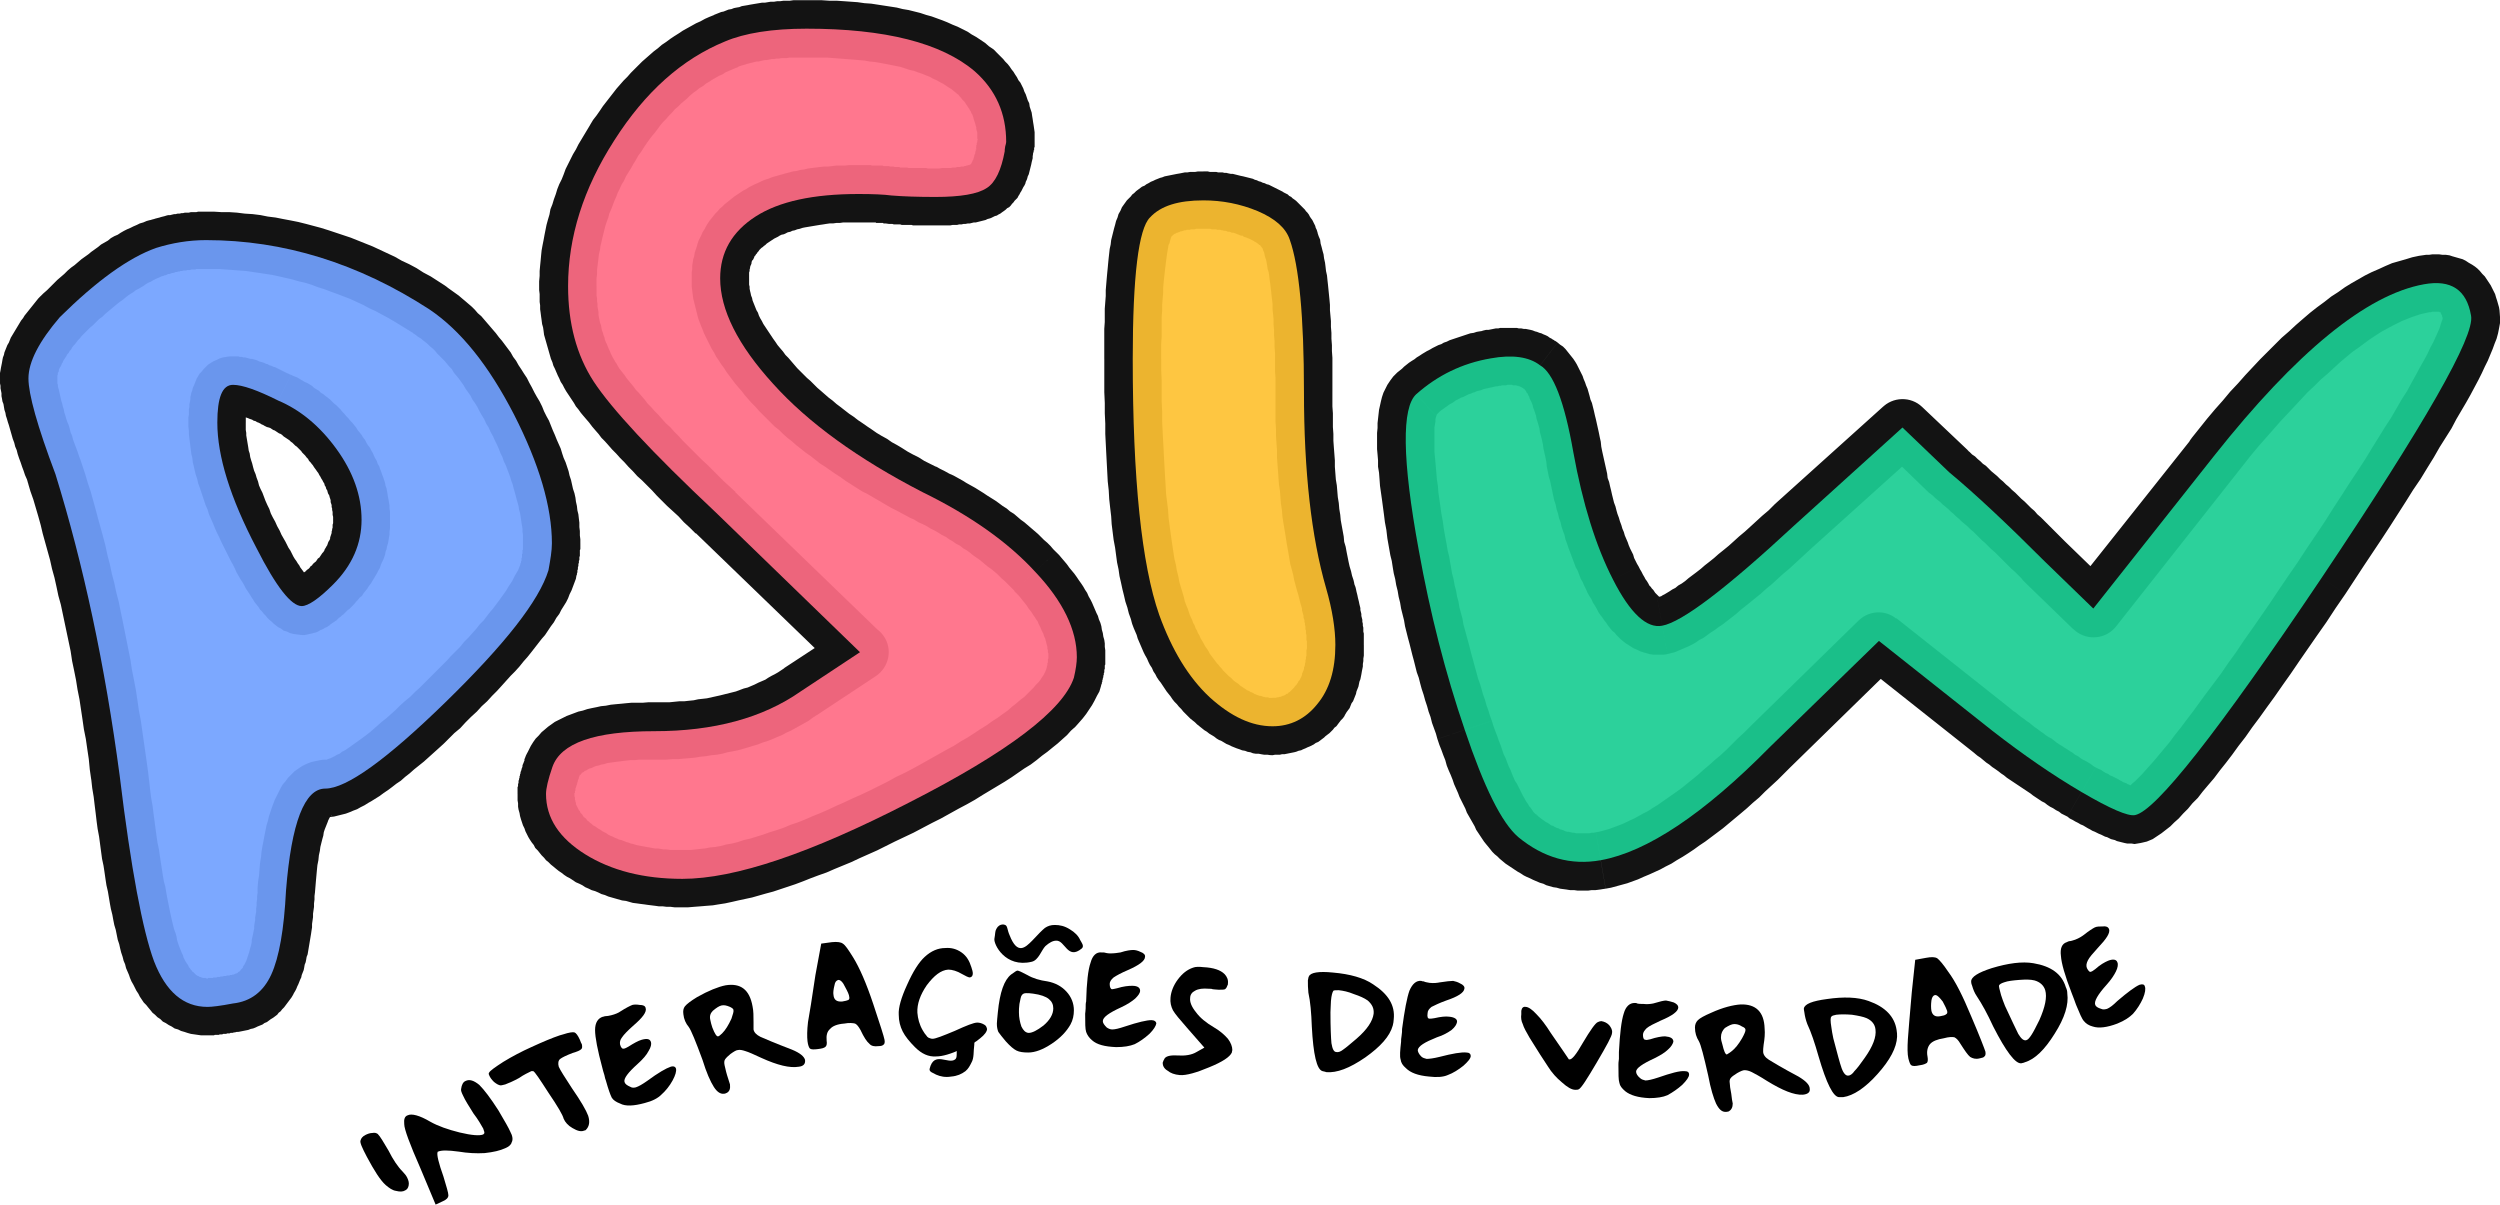 <?xml version="1.0" encoding="UTF-8"?>
<!DOCTYPE svg PUBLIC "-//W3C//DTD SVG 1.1//EN" "http://www.w3.org/Graphics/SVG/1.1/DTD/svg11.dtd">
<!-- Creator: CorelDRAW 2021 (64 Bit) -->
<svg xmlns="http://www.w3.org/2000/svg" xml:space="preserve" width="415px" height="200px" version="1.1" style="shape-rendering:geometricPrecision; text-rendering:geometricPrecision; image-rendering:optimizeQuality; fill-rule:evenodd; clip-rule:evenodd"
viewBox="0 0 50.96 24.55"
 xmlns:xlink="http://www.w3.org/1999/xlink"
 xmlns:xodm="http://www.corel.com/coreldraw/odm/2003">
 <defs>
  <style type="text/css">
   <![CDATA[
    .fil5 {fill:black;fill-rule:nonzero}
    .fil0 {fill:black;fill-rule:nonzero;fill-opacity:0.922}
    .fil4 {fill:#1CCE93;fill-rule:nonzero;fill-opacity:0.922}
    .fil1 {fill:#72A1FF;fill-rule:nonzero;fill-opacity:0.922}
    .fil3 {fill:#FEC232;fill-rule:nonzero;fill-opacity:0.922}
    .fil2 {fill:#FF6D85;fill-rule:nonzero;fill-opacity:0.922}
   ]]>
  </style>
 </defs>
 <g id="Camada_x0020_1">
  <g id="_1737266897584">
   <g>
    <path class="fil0" d="M6.79 10.59l1.16 0 0 0 0 0.06 0 0.06 0 0.06 -0.01 0.06 0 0.06 -0.01 0.06 -0.01 0.06 -0.01 0.06 -0.02 0.06 -0.01 0.06 -0.02 0.05 -0.01 0.06 -0.02 0.06 -0.02 0.05 -0.03 0.06 -0.02 0.05 -0.02 0.06 -0.03 0.05 -0.03 0.06 -0.03 0.05 -0.03 0.05 -0.03 0.05 -0.03 0.05 -0.04 0.05 -0.03 0.05 -0.04 0.05 -0.04 0.05 -0.03 0.05 -0.05 0.04 -0.04 0.05 -0.04 0.04 -0.04 0.05 -0.83 -0.83 0.03 -0.02 0.03 -0.03 0.02 -0.03 0.02 -0.03 0.03 -0.02 0.02 -0.03 0.02 -0.03 0.02 -0.03 0.02 -0.02 0.02 -0.03 0.01 -0.03 0.02 -0.03 0.01 -0.02 0.02 -0.03 0.01 -0.03 0.01 -0.03 0.01 -0.02 0.02 -0.03 0.01 -0.03 0 -0.02 0.01 -0.03 0.01 -0.03 0.01 -0.03 0 -0.03 0.01 -0.03 0 -0.02 0.01 -0.03 0 -0.03 0 -0.03 0.01 -0.03 0 -0.04 0 -0.03 0 0zm0 0c0,-0.32 0.26,-0.58 0.58,-0.58 0.32,0 0.58,0.26 0.58,0.58l-1.16 0zm-0.4 -1.1l0.94 -0.68 0 0 0.04 0.05 0.03 0.05 0.04 0.05 0.03 0.06 0.03 0.05 0.04 0.05 0.03 0.06 0.03 0.05 0.02 0.05 0.03 0.06 0.03 0.05 0.02 0.06 0.03 0.05 0.02 0.06 0.02 0.05 0.02 0.06 0.02 0.05 0.02 0.06 0.02 0.06 0.01 0.06 0.02 0.05 0.01 0.06 0.01 0.06 0.01 0.06 0.01 0.05 0.01 0.06 0.01 0.06 0 0.06 0.01 0.06 0 0.06 0 0.05 0 0.06 -1.16 0 0 -0.03 0 -0.03 -0.01 -0.04 0 -0.03 0 -0.03 -0.01 -0.04 0 -0.03 -0.01 -0.03 0 -0.04 -0.01 -0.03 -0.01 -0.03 0 -0.04 -0.01 -0.03 -0.01 -0.03 -0.01 -0.04 -0.02 -0.03 -0.01 -0.03 -0.01 -0.04 -0.02 -0.03 -0.01 -0.04 -0.02 -0.03 -0.01 -0.04 -0.02 -0.03 -0.02 -0.04 -0.02 -0.03 -0.02 -0.04 -0.02 -0.03 -0.02 -0.04 -0.03 -0.04 -0.02 -0.03 -0.03 -0.04 -0.02 -0.03 0 -0.01zm0 0.01c-0.19,-0.27 -0.13,-0.63 0.13,-0.82 0.26,-0.19 0.62,-0.13 0.81,0.13l-0.94 0.69zm-0.98 -0.82l0.52 -1.04 -0.03 -0.02 0.06 0.03 0.05 0.02 0.05 0.02 0.05 0.03 0.05 0.03 0.05 0.03 0.05 0.02 0.05 0.03 0.05 0.03 0.04 0.04 0.05 0.03 0.05 0.03 0.04 0.04 0.05 0.03 0.05 0.04 0.04 0.03 0.05 0.04 0.04 0.04 0.04 0.04 0.05 0.04 0.04 0.04 0.04 0.04 0.04 0.05 0.04 0.04 0.04 0.05 0.04 0.04 0.04 0.05 0.04 0.04 0.04 0.05 0.04 0.05 0.03 0.05 0.04 0.05 -0.94 0.68 -0.03 -0.03 -0.03 -0.04 -0.03 -0.03 -0.02 -0.04 -0.03 -0.03 -0.03 -0.04 -0.03 -0.03 -0.03 -0.03 -0.02 -0.03 -0.03 -0.03 -0.03 -0.03 -0.03 -0.03 -0.03 -0.02 -0.03 -0.03 -0.03 -0.03 -0.03 -0.02 -0.03 -0.03 -0.03 -0.02 -0.03 -0.02 -0.03 -0.02 -0.03 -0.02 -0.03 -0.03 -0.03 -0.02 -0.03 -0.01 -0.03 -0.02 -0.03 -0.02 -0.03 -0.02 -0.03 -0.01 -0.03 -0.02 -0.03 -0.02 -0.03 -0.01 -0.04 -0.01 -0.03 -0.02zm0.03 0.02c-0.29,-0.13 -0.43,-0.47 -0.3,-0.77 0.12,-0.3 0.47,-0.43 0.76,-0.31l-0.46 1.08zm-0.69 -0.28l0 -1.16 0 0 0.03 0 0.04 0 0.04 0 0.03 0.01 0.04 0 0.03 0.01 0.04 0 0.03 0.01 0.04 0.01 0.03 0.01 0.04 0 0.03 0.01 0.04 0.01 0.03 0.01 0.04 0.02 0.03 0.01 0.04 0.01 0.03 0.01 0.04 0.02 0.04 0.01 0.03 0.02 0.04 0.01 0.04 0.02 0.04 0.01 0.04 0.02 0.04 0.02 0.04 0.02 0.04 0.02 0.04 0.02 0.04 0.02 0.04 0.02 0.04 0.02 -0.52 1.04 -0.03 -0.02 -0.04 -0.01 -0.03 -0.02 -0.04 -0.02 -0.03 -0.01 -0.03 -0.02 -0.04 -0.01 -0.03 -0.02 -0.03 -0.01 -0.03 -0.01 -0.02 -0.01 -0.03 -0.01 -0.03 -0.01 -0.02 -0.01 -0.02 -0.01 -0.03 -0.01 -0.02 -0.01 -0.02 0 -0.02 -0.01 -0.02 0 -0.02 -0.01 -0.01 0 -0.02 -0.01 -0.01 0 -0.01 0 -0.01 0 -0.01 -0.01 -0.01 0 0 0 0 0 -0.01 0 0.01 0 0 0zm0 0c-0.33,0 -0.59,-0.26 -0.59,-0.58 0,-0.32 0.26,-0.58 0.59,-0.58l0 1.16zm0.26 0.19l-1.17 0 0 0 0 -0.06 0 -0.05 0.01 -0.05 0 -0.06 0 -0.05 0.01 -0.05 0 -0.05 0.01 -0.05 0.01 -0.05 0 -0.05 0.01 -0.04 0.01 -0.05 0.02 -0.05 0.01 -0.05 0.02 -0.04 0.02 -0.05 0.02 -0.05 0.02 -0.05 0.03 -0.05 0.03 -0.05 0.04 -0.04 0.04 -0.05 0.04 -0.04 0.05 -0.05 0.06 -0.04 0.05 -0.03 0.07 -0.03 0.06 -0.03 0.07 -0.02 0.06 -0.01 0.07 -0.01 0.07 0 0 1.16 0.02 0 0.03 0 0.03 -0.01 0.03 -0.01 0.03 -0.01 0.03 -0.01 0.03 -0.02 0.02 -0.02 0.02 -0.01 0.02 -0.02 0.01 -0.02 0.01 -0.01 0.01 -0.01 0 -0.01 0 0 0 0 0 0 0 0 0 0.01 0 0.01 -0.01 0.01 0 0.02 0 0.02 -0.01 0.02 0 0.03 0 0.02 -0.01 0.03 0 0.03 0 0.03 0 0.04 0 0.04 0 0.04 0 0zm0 0c0,0.32 -0.26,0.58 -0.58,0.58 -0.33,0 -0.59,-0.26 -0.59,-0.58l1.17 0zm0.73 2.29l-1.03 0.54 0 0 -0.05 -0.1 -0.05 -0.1 -0.05 -0.1 -0.05 -0.1 -0.04 -0.09 -0.05 -0.1 -0.04 -0.09 -0.04 -0.1 -0.04 -0.09 -0.04 -0.09 -0.03 -0.1 -0.04 -0.09 -0.03 -0.09 -0.03 -0.09 -0.03 -0.09 -0.03 -0.09 -0.03 -0.08 -0.02 -0.09 -0.03 -0.09 -0.02 -0.08 -0.02 -0.09 -0.02 -0.08 -0.01 -0.09 -0.02 -0.08 -0.01 -0.08 -0.01 -0.08 -0.01 -0.08 -0.01 -0.08 -0.01 -0.09 0 -0.07 -0.01 -0.08 0 -0.08 1.17 0 0 0.05 0 0.05 0 0.05 0.01 0.06 0 0.05 0.01 0.06 0.01 0.06 0.01 0.06 0.01 0.06 0.01 0.07 0.02 0.06 0.01 0.07 0.02 0.07 0.02 0.06 0.02 0.08 0.02 0.07 0.03 0.07 0.02 0.07 0.03 0.08 0.02 0.08 0.03 0.07 0.04 0.08 0.03 0.08 0.03 0.08 0.04 0.09 0.04 0.08 0.03 0.09 0.04 0.08 0.05 0.09 0.04 0.09 0.05 0.09 0.04 0.09 0 0zm0 0c0.15,0.29 0.04,0.64 -0.24,0.79 -0.29,0.15 -0.64,0.03 -0.79,-0.25l1.03 -0.54zm0.41 0.87l0 1.17 0 0 -0.08 -0.01 -0.08 -0.01 -0.08 -0.02 -0.06 -0.03 -0.07 -0.02 -0.05 -0.04 -0.06 -0.03 -0.04 -0.03 -0.05 -0.04 -0.04 -0.04 -0.05 -0.04 -0.04 -0.04 -0.03 -0.04 -0.04 -0.04 -0.04 -0.05 -0.04 -0.04 -0.03 -0.05 -0.04 -0.05 -0.04 -0.05 -0.03 -0.05 -0.04 -0.06 -0.03 -0.05 -0.04 -0.06 -0.04 -0.06 -0.03 -0.06 -0.04 -0.07 -0.04 -0.06 -0.04 -0.07 -0.04 -0.07 -0.03 -0.07 -0.04 -0.08 -0.04 -0.07 1.03 -0.54 0.04 0.07 0.04 0.07 0.03 0.06 0.03 0.06 0.04 0.06 0.03 0.06 0.03 0.06 0.03 0.05 0.03 0.04 0.03 0.05 0.03 0.04 0.02 0.04 0.03 0.04 0.03 0.04 0.02 0.03 0.02 0.03 0.02 0.02 0.02 0.03 0.02 0.02 0.01 0.01 0.02 0.02 0.01 0.01 0 0 0.01 0 0 0 -0.01 0 -0.01 -0.01 -0.02 0 -0.02 -0.01 -0.03 -0.01 -0.04 -0.01 -0.05 0 0 0zm0 0c0.33,0 0.59,0.26 0.59,0.58 0,0.33 -0.26,0.59 -0.59,0.59l0 -1.17zm0.23 -0.28l0.83 0.83 0 0 -0.03 0.03 -0.03 0.03 -0.03 0.03 -0.03 0.02 -0.03 0.03 -0.03 0.03 -0.03 0.03 -0.03 0.02 -0.03 0.03 -0.03 0.02 -0.02 0.02 -0.03 0.03 -0.03 0.02 -0.03 0.02 -0.03 0.02 -0.03 0.02 -0.02 0.02 -0.03 0.02 -0.03 0.02 -0.03 0.01 -0.03 0.02 -0.04 0.02 -0.03 0.01 -0.03 0.02 -0.04 0.02 -0.03 0.01 -0.04 0.01 -0.04 0.01 -0.05 0.01 -0.04 0.01 -0.05 0.01 -0.06 0 0 -1.17 -0.02 0 -0.03 0 -0.02 0.01 -0.02 0 -0.01 0.01 -0.01 0 0 0 -0.01 0 0 0 0 0 0 0 0.01 0 0.01 -0.01 0 0 0.02 -0.01 0.01 -0.01 0.01 0 0.01 -0.01 0.02 -0.02 0.01 -0.01 0.02 -0.01 0.02 -0.02 0.01 -0.01 0.02 -0.02 0.02 -0.01 0.02 -0.02 0.02 -0.02 0.03 -0.02 0.02 -0.02 0.02 -0.03 0.03 -0.02 0.02 -0.03 0 0zm0 0c0.23,-0.22 0.6,-0.22 0.83,0 0.22,0.23 0.22,0.6 0,0.83l-0.83 -0.83zm-2.18 -7.18l0 1.17 0 0 -0.03 0 -0.03 0 -0.02 0 -0.03 0 -0.03 0 -0.03 0 -0.03 0 -0.02 0.01 -0.03 0 -0.03 0 -0.02 0 -0.03 0.01 -0.03 0 -0.02 0 -0.03 0.01 -0.03 0 -0.02 0 -0.03 0.01 -0.03 0 -0.02 0.01 -0.03 0 -0.02 0.01 -0.03 0 -0.02 0.01 -0.03 0.01 -0.02 0 -0.03 0.01 -0.02 0.01 -0.03 0 -0.02 0.01 -0.02 0.01 -0.03 0.01 -0.37 -1.11 0.04 -0.01 0.04 -0.01 0.03 -0.01 0.04 -0.01 0.03 -0.01 0.04 -0.01 0.04 -0.01 0.03 -0.01 0.04 -0.01 0.04 -0.01 0.03 -0.01 0.04 -0.01 0.04 0 0.04 -0.01 0.04 -0.01 0.03 0 0.04 -0.01 0.04 0 0.04 -0.01 0.03 0 0.04 -0.01 0.04 0 0.04 0 0.04 -0.01 0.04 0 0.04 0 0.03 0 0.04 -0.01 0.04 0 0.04 0 0.04 0 0.04 0 0 0zm0 0c0.32,0 0.58,0.26 0.58,0.58 0,0.33 -0.26,0.59 -0.58,0.59l0 -1.17zm4.87 1.51l-0.65 0.97 0.01 0 -0.13 -0.08 -0.13 -0.08 -0.13 -0.08 -0.12 -0.07 -0.13 -0.07 -0.13 -0.07 -0.13 -0.06 -0.13 -0.07 -0.13 -0.06 -0.13 -0.06 -0.13 -0.05 -0.13 -0.05 -0.14 -0.05 -0.13 -0.05 -0.13 -0.04 -0.13 -0.05 -0.13 -0.04 -0.13 -0.03 -0.14 -0.04 -0.13 -0.03 -0.13 -0.03 -0.14 -0.03 -0.13 -0.02 -0.13 -0.02 -0.14 -0.02 -0.13 -0.02 -0.14 -0.01 -0.13 -0.01 -0.14 -0.01 -0.14 -0.01 -0.13 0 -0.14 0 0 -1.17 0.16 0 0.16 0.01 0.16 0 0.15 0.01 0.16 0.02 0.16 0.01 0.16 0.02 0.15 0.03 0.16 0.02 0.15 0.03 0.16 0.03 0.15 0.03 0.16 0.04 0.15 0.04 0.15 0.04 0.16 0.05 0.15 0.05 0.15 0.05 0.15 0.05 0.15 0.06 0.15 0.06 0.15 0.06 0.15 0.07 0.15 0.07 0.15 0.07 0.14 0.08 0.15 0.07 0.15 0.08 0.14 0.09 0.15 0.08 0.14 0.09 0.14 0.09 0.01 0.01zm-0.01 -0.01c0.28,0.18 0.35,0.54 0.18,0.81 -0.18,0.27 -0.54,0.35 -0.81,0.17l0.63 -0.98zm1.94 2.37l-1.04 0.53 0 0 -0.05 -0.08 -0.04 -0.09 -0.05 -0.08 -0.05 -0.09 -0.04 -0.08 -0.05 -0.08 -0.05 -0.07 -0.04 -0.08 -0.05 -0.07 -0.05 -0.07 -0.04 -0.07 -0.05 -0.07 -0.05 -0.07 -0.05 -0.06 -0.05 -0.06 -0.04 -0.07 -0.05 -0.05 -0.05 -0.06 -0.05 -0.06 -0.05 -0.05 -0.05 -0.05 -0.05 -0.05 -0.04 -0.05 -0.05 -0.05 -0.05 -0.04 -0.05 -0.05 -0.05 -0.04 -0.05 -0.04 -0.05 -0.04 -0.05 -0.03 -0.05 -0.04 -0.05 -0.03 0.65 -0.97 0.07 0.05 0.07 0.05 0.07 0.05 0.07 0.05 0.07 0.06 0.06 0.05 0.07 0.06 0.07 0.06 0.06 0.06 0.06 0.07 0.07 0.06 0.06 0.07 0.06 0.07 0.06 0.07 0.06 0.07 0.06 0.07 0.06 0.08 0.06 0.07 0.06 0.08 0.06 0.08 0.06 0.08 0.05 0.09 0.06 0.08 0.05 0.09 0.06 0.09 0.05 0.08 0.06 0.09 0.05 0.1 0.05 0.09 0.05 0.1 0.05 0.09 0.06 0.1 0 0zm0 0c0.14,0.29 0.03,0.64 -0.26,0.79 -0.28,0.14 -0.64,0.03 -0.78,-0.26l1.04 -0.53zm0.83 2.89l-1.17 0 0 0 0 -0.05 0 -0.06 0 -0.06 -0.01 -0.07 0 -0.06 -0.01 -0.06 -0.01 -0.06 -0.01 -0.07 -0.01 -0.07 -0.01 -0.06 -0.02 -0.07 -0.01 -0.07 -0.02 -0.07 -0.02 -0.07 -0.02 -0.08 -0.02 -0.07 -0.02 -0.07 -0.02 -0.08 -0.03 -0.08 -0.02 -0.07 -0.03 -0.08 -0.03 -0.08 -0.03 -0.08 -0.04 -0.08 -0.03 -0.09 -0.04 -0.08 -0.03 -0.08 -0.04 -0.09 -0.04 -0.08 -0.04 -0.09 -0.05 -0.09 -0.04 -0.09 1.04 -0.53 0.05 0.1 0.04 0.1 0.05 0.1 0.05 0.09 0.04 0.1 0.04 0.1 0.04 0.09 0.04 0.1 0.04 0.09 0.04 0.09 0.03 0.1 0.03 0.09 0.04 0.09 0.03 0.09 0.03 0.09 0.02 0.09 0.03 0.09 0.02 0.09 0.02 0.09 0.03 0.09 0.02 0.09 0.01 0.08 0.02 0.09 0.01 0.09 0.02 0.08 0.01 0.09 0.01 0.08 0 0.09 0.01 0.08 0 0.09 0.01 0.08 0 0.08 0 0zm0 0c0,0.33 -0.26,0.59 -0.58,0.59 -0.33,0 -0.59,-0.26 -0.59,-0.59l1.17 0zm-0.09 0.72l-1.12 -0.35 -0.01 0.06 0 -0.02 0.01 -0.01 0 -0.02 0 -0.01 0.01 -0.02 0 -0.02 0 -0.02 0 -0.01 0.01 -0.01 0 -0.02 0 -0.02 0 -0.01 0 -0.02 0.01 -0.01 0 -0.01 0 -0.02 0 -0.01 0 -0.01 0 -0.02 0.01 -0.01 0 -0.01 0 -0.01 0 -0.01 0 -0.02 0 -0.01 0 -0.01 0 -0.01 0 -0.01 0 -0.01 0 -0.01 0 -0.01 0 -0.01 1.17 0 0 0.02 0 0.02 0 0.02 0 0.02 0 0.02 0 0.02 -0.01 0.02 0 0.02 0 0.02 0 0.02 0 0.02 0 0.02 0 0.02 -0.01 0.02 0 0.02 0 0.02 0 0.02 -0.01 0.02 0 0.02 0 0.02 -0.01 0.02 0 0.02 0 0.02 -0.01 0.03 0 0.02 0 0.02 -0.01 0.02 0 0.02 0 0.02 -0.01 0.03 0 0.02 -0.01 0.02 -0.01 0.06zm0.01 -0.06c-0.06,0.32 -0.37,0.52 -0.68,0.46 -0.32,-0.06 -0.52,-0.37 -0.46,-0.69l1.14 0.23zm-2.26 2.99l-0.81 -0.83 0 0 0.11 -0.11 0.1 -0.1 0.11 -0.11 0.1 -0.1 0.09 -0.1 0.1 -0.1 0.09 -0.09 0.08 -0.1 0.09 -0.09 0.08 -0.09 0.08 -0.09 0.07 -0.09 0.08 -0.08 0.06 -0.08 0.07 -0.09 0.06 -0.07 0.06 -0.08 0.06 -0.08 0.05 -0.07 0.05 -0.07 0.05 -0.07 0.04 -0.07 0.04 -0.06 0.04 -0.06 0.03 -0.06 0.03 -0.06 0.03 -0.05 0.03 -0.05 0.02 -0.05 0.02 -0.05 0.01 -0.04 0.01 -0.04 1.12 0.35 -0.03 0.08 -0.03 0.08 -0.03 0.08 -0.04 0.08 -0.03 0.08 -0.04 0.08 -0.05 0.08 -0.05 0.08 -0.04 0.08 -0.06 0.08 -0.05 0.09 -0.06 0.08 -0.06 0.09 -0.06 0.09 -0.07 0.08 -0.07 0.09 -0.07 0.09 -0.07 0.09 -0.08 0.1 -0.08 0.09 -0.08 0.1 -0.09 0.1 -0.09 0.09 -0.09 0.1 -0.09 0.1 -0.1 0.11 -0.1 0.1 -0.1 0.11 -0.11 0.1 -0.1 0.11 -0.12 0.11 -0.11 0.11 0 0zm0 0c-0.23,0.23 -0.6,0.22 -0.82,-0.01 -0.23,-0.23 -0.22,-0.6 0.01,-0.82l0.81 0.83zm-2.86 1.93l0 -1.17 0 0 0 0 0 0 0.01 0 0.02 0 0.02 -0.01 0.03 -0.01 0.03 -0.01 0.04 -0.02 0.04 -0.02 0.05 -0.03 0.05 -0.02 0.05 -0.04 0.06 -0.03 0.06 -0.04 0.07 -0.05 0.07 -0.05 0.07 -0.05 0.07 -0.05 0.08 -0.06 0.08 -0.06 0.08 -0.07 0.08 -0.07 0.09 -0.08 0.09 -0.07 0.09 -0.08 0.1 -0.09 0.09 -0.09 0.1 -0.09 0.11 -0.09 0.1 -0.1 0.11 -0.1 0.11 -0.11 0.81 0.83 -0.11 0.12 -0.12 0.1 -0.11 0.11 -0.1 0.1 -0.11 0.1 -0.1 0.09 -0.1 0.09 -0.1 0.09 -0.1 0.08 -0.1 0.08 -0.09 0.08 -0.09 0.07 -0.09 0.08 -0.09 0.06 -0.09 0.07 -0.08 0.06 -0.09 0.06 -0.08 0.06 -0.08 0.05 -0.08 0.05 -0.07 0.04 -0.08 0.05 -0.08 0.04 -0.07 0.04 -0.08 0.03 -0.07 0.03 -0.08 0.03 -0.08 0.02 -0.08 0.02 -0.08 0.02 -0.09 0.01 -0.09 0 0 0zm0 0c-0.32,0 -0.58,-0.26 -0.58,-0.58 0,-0.32 0.26,-0.59 0.58,-0.59l0 1.17zm-0.21 1.53l-1.17 -0.06 0 -0.02 0.01 -0.13 0.02 -0.13 0.01 -0.13 0.01 -0.12 0.02 -0.12 0.01 -0.11 0.02 -0.12 0.02 -0.1 0.02 -0.11 0.02 -0.1 0.02 -0.1 0.03 -0.1 0.02 -0.09 0.03 -0.09 0.03 -0.09 0.03 -0.08 0.03 -0.08 0.04 -0.08 0.04 -0.08 0.04 -0.08 0.04 -0.07 0.06 -0.07 0.05 -0.07 0.06 -0.06 0.07 -0.07 0.07 -0.05 0.09 -0.06 0.08 -0.04 0.1 -0.04 0.09 -0.02 0.1 -0.02 0.1 -0.01 0 1.17 0.03 0 0.02 0 0.02 -0.01 0.02 -0.01 0.02 -0.01 0.01 0 0.01 -0.01 0 0 -0.01 0 0 0.01 -0.01 0.02 -0.02 0.02 -0.01 0.02 -0.02 0.04 -0.01 0.03 -0.02 0.05 -0.02 0.05 -0.02 0.05 -0.02 0.06 -0.01 0.07 -0.02 0.07 -0.02 0.08 -0.02 0.08 -0.01 0.08 -0.02 0.09 -0.01 0.1 -0.02 0.1 -0.01 0.1 -0.01 0.11 -0.01 0.11 -0.01 0.12 -0.01 0.12 0 -0.01zm0 0.01c-0.03,0.33 -0.31,0.57 -0.63,0.54 -0.32,-0.02 -0.56,-0.3 -0.54,-0.63l1.17 0.09zm-0.36 1.91l-1.06 -0.48 0 0 0.01 -0.02 0.01 -0.02 0.01 -0.03 0.01 -0.03 0.01 -0.03 0.01 -0.03 0.01 -0.03 0.01 -0.03 0.01 -0.04 0.01 -0.04 0.01 -0.03 0.01 -0.04 0.01 -0.05 0 -0.04 0.01 -0.05 0.01 -0.04 0.01 -0.05 0.01 -0.05 0.01 -0.05 0 -0.05 0.01 -0.06 0.01 -0.06 0 -0.05 0.01 -0.06 0.01 -0.06 0 -0.06 0.01 -0.07 0 -0.06 0.01 -0.07 0 -0.06 0.01 -0.07 0 -0.07 1.17 0.06 -0.01 0.08 0 0.07 -0.01 0.08 0 0.07 -0.01 0.07 -0.01 0.07 0 0.07 -0.01 0.07 -0.01 0.07 0 0.07 -0.01 0.06 -0.01 0.07 -0.01 0.06 -0.01 0.06 -0.01 0.06 -0.01 0.06 -0.01 0.06 -0.01 0.06 -0.01 0.06 -0.02 0.05 -0.01 0.06 -0.01 0.05 -0.02 0.05 -0.01 0.06 -0.01 0.05 -0.02 0.05 -0.02 0.05 -0.01 0.05 -0.02 0.04 -0.02 0.05 -0.02 0.05 -0.02 0.04 0 0zm0 0c-0.13,0.3 -0.48,0.43 -0.77,0.29 -0.29,-0.13 -0.42,-0.48 -0.29,-0.77l1.06 0.48zm-1.22 0.93l-0.19 -1.15 0.03 0 0.01 -0.01 0.02 0 0.02 0 0.01 -0.01 0.01 0 0.02 0 0.01 -0.01 0.01 0 0.01 -0.01 0.01 0 0.01 0 0.01 -0.01 0.01 0 0.01 -0.01 0 -0.01 0.01 0 0.01 -0.01 0.01 0 0.01 -0.01 0.01 -0.01 0 -0.01 0.01 -0.01 0.01 -0.01 0.01 -0.01 0.01 -0.01 0.01 -0.01 0 -0.02 0.01 -0.01 0.01 -0.02 0.01 -0.01 0.01 -0.02 0.01 -0.02 1.06 0.48 -0.02 0.05 -0.02 0.04 -0.03 0.05 -0.02 0.04 -0.03 0.05 -0.03 0.04 -0.03 0.04 -0.03 0.04 -0.03 0.04 -0.03 0.04 -0.04 0.04 -0.03 0.04 -0.04 0.03 -0.03 0.04 -0.04 0.03 -0.04 0.03 -0.05 0.03 -0.04 0.03 -0.04 0.03 -0.05 0.02 -0.04 0.03 -0.05 0.02 -0.05 0.02 -0.04 0.02 -0.05 0.02 -0.05 0.01 -0.05 0.02 -0.05 0.01 -0.05 0.01 -0.05 0.01 -0.05 0.01 -0.05 0 0.03 0zm-0.03 0c-0.32,0.04 -0.61,-0.19 -0.64,-0.51 -0.04,-0.32 0.19,-0.61 0.51,-0.64l0.13 1.15zm-0.58 0.07l0 -1.16 0 0 0 0 0 0 0.01 0 0 0 0 -0.01 0.01 0 0.01 0 0 0 0.02 0 0 0 0.01 0 0.01 0 0.02 0 0.01 0 0.01 0 0.01 -0.01 0.02 0 0.01 0 0.02 0 0.01 0 0.02 -0.01 0.02 0 0.02 0 0.01 0 0.02 -0.01 0.02 0 0.02 0 0.02 -0.01 0.02 0 0.02 0 0.03 -0.01 0.02 0 0.19 1.15 -0.02 0 -0.03 0.01 -0.02 0 -0.03 0.01 -0.02 0 -0.02 0 -0.02 0.01 -0.02 0 -0.03 0 -0.02 0.01 -0.02 0 -0.02 0 -0.02 0 -0.02 0.01 -0.01 0 -0.02 0 -0.02 0 -0.02 0.01 -0.02 0 -0.01 0 -0.02 0 -0.02 0 -0.01 0 -0.02 0.01 -0.01 0 -0.02 0 -0.01 0 -0.02 0 -0.02 0 -0.01 0 -0.02 0 -0.02 0 0 0zm0 0c-0.32,0 -0.58,-0.26 -0.58,-0.58 0,-0.32 0.26,-0.58 0.58,-0.58l0 1.16zm-1.63 -1.3l1.09 -0.42 0 0 0.02 0.05 0.02 0.04 0.01 0.04 0.02 0.04 0.02 0.04 0.02 0.03 0.02 0.03 0.02 0.03 0.01 0.03 0.02 0.02 0.02 0.03 0.02 0.02 0.01 0.02 0.02 0.01 0.02 0.02 0.01 0.01 0.02 0.02 0.01 0.01 0.02 0.01 0.01 0.01 0.01 0 0.02 0.01 0.01 0.01 0.02 0 0.01 0.01 0.02 0 0.01 0.01 0.02 0 0.02 0 0.02 0 0.02 0.01 0.02 0 0 1.16 -0.07 0 -0.06 0 -0.07 -0.01 -0.07 -0.01 -0.07 -0.01 -0.07 -0.02 -0.06 -0.02 -0.07 -0.02 -0.06 -0.03 -0.07 -0.02 -0.06 -0.04 -0.06 -0.03 -0.06 -0.04 -0.06 -0.03 -0.05 -0.05 -0.06 -0.04 -0.05 -0.05 -0.05 -0.04 -0.04 -0.05 -0.05 -0.06 -0.04 -0.05 -0.05 -0.05 -0.04 -0.06 -0.04 -0.06 -0.03 -0.06 -0.04 -0.06 -0.03 -0.06 -0.03 -0.06 -0.04 -0.07 -0.03 -0.07 -0.02 -0.06 -0.03 -0.07 0 0zm0 0c-0.11,-0.3 0.04,-0.64 0.34,-0.76 0.3,-0.11 0.64,0.04 0.75,0.34l-1.09 0.42zm-0.74 -3.91l1.16 -0.15 0 0 0.02 0.17 0.02 0.18 0.02 0.16 0.03 0.17 0.02 0.16 0.02 0.15 0.02 0.15 0.02 0.15 0.02 0.14 0.03 0.14 0.02 0.14 0.02 0.13 0.02 0.13 0.02 0.13 0.02 0.12 0.03 0.11 0.02 0.12 0.02 0.11 0.02 0.1 0.02 0.1 0.02 0.1 0.02 0.09 0.02 0.09 0.02 0.08 0.02 0.08 0.03 0.08 0.02 0.07 0.01 0.07 0.02 0.06 0.02 0.06 0.02 0.05 0.02 0.05 -1.09 0.42 -0.03 -0.07 -0.02 -0.08 -0.03 -0.07 -0.02 -0.08 -0.03 -0.09 -0.02 -0.08 -0.02 -0.09 -0.03 -0.09 -0.02 -0.1 -0.02 -0.1 -0.03 -0.1 -0.02 -0.1 -0.02 -0.11 -0.03 -0.12 -0.02 -0.11 -0.02 -0.12 -0.02 -0.12 -0.03 -0.13 -0.02 -0.13 -0.02 -0.14 -0.02 -0.13 -0.03 -0.14 -0.02 -0.15 -0.02 -0.15 -0.02 -0.15 -0.03 -0.16 -0.02 -0.15 -0.02 -0.17 -0.02 -0.16 -0.02 -0.17 -0.03 -0.18 -0.02 -0.18 0 0.01zm0 -0.01c-0.04,-0.32 0.19,-0.61 0.51,-0.65 0.32,-0.04 0.61,0.19 0.65,0.51l-1.16 0.14zm-1.28 -6.01l1.09 -0.41 0.01 0.03 0.06 0.18 0.05 0.17 0.06 0.18 0.05 0.18 0.05 0.18 0.05 0.19 0.05 0.18 0.05 0.18 0.05 0.19 0.04 0.19 0.05 0.19 0.04 0.19 0.05 0.19 0.04 0.19 0.05 0.19 0.04 0.2 0.04 0.19 0.04 0.2 0.04 0.2 0.04 0.2 0.04 0.2 0.03 0.2 0.04 0.2 0.04 0.21 0.03 0.2 0.03 0.21 0.04 0.21 0.03 0.21 0.03 0.21 0.03 0.21 0.03 0.21 0.03 0.22 -1.16 0.15 -0.03 -0.21 -0.02 -0.21 -0.03 -0.2 -0.03 -0.21 -0.04 -0.2 -0.03 -0.21 -0.03 -0.2 -0.03 -0.2 -0.04 -0.2 -0.03 -0.19 -0.04 -0.2 -0.04 -0.19 -0.03 -0.2 -0.04 -0.19 -0.04 -0.19 -0.04 -0.19 -0.04 -0.19 -0.04 -0.19 -0.05 -0.18 -0.04 -0.19 -0.04 -0.18 -0.05 -0.18 -0.04 -0.18 -0.05 -0.18 -0.05 -0.18 -0.05 -0.18 -0.04 -0.17 -0.05 -0.18 -0.05 -0.17 -0.05 -0.17 -0.06 -0.17 -0.05 -0.17 0.01 0.03zm-0.01 -0.03c-0.1,-0.31 0.08,-0.64 0.38,-0.73 0.31,-0.1 0.64,0.07 0.73,0.38l-1.11 0.35zm-0.57 -2.13l1.17 0 0 0 0 0.01 0 0.02 0 0.02 0 0.02 0 0.03 0.01 0.03 0 0.03 0.01 0.04 0.01 0.03 0.01 0.05 0.01 0.04 0.01 0.05 0.01 0.04 0.01 0.05 0.02 0.06 0.01 0.05 0.02 0.06 0.01 0.06 0.02 0.06 0.02 0.07 0.02 0.06 0.03 0.07 0.02 0.07 0.02 0.08 0.03 0.07 0.02 0.08 0.03 0.08 0.03 0.08 0.03 0.08 0.03 0.09 0.03 0.08 0.03 0.09 -1.09 0.41 -0.03 -0.1 -0.04 -0.09 -0.03 -0.09 -0.03 -0.08 -0.03 -0.09 -0.03 -0.08 -0.03 -0.09 -0.02 -0.08 -0.03 -0.07 -0.02 -0.08 -0.03 -0.08 -0.02 -0.07 -0.02 -0.07 -0.02 -0.07 -0.02 -0.07 -0.02 -0.06 -0.02 -0.07 -0.02 -0.06 -0.01 -0.06 -0.02 -0.06 -0.01 -0.06 -0.01 -0.06 -0.02 -0.05 -0.01 -0.06 -0.01 -0.05 0 -0.06 -0.01 -0.05 -0.01 -0.05 0 -0.05 -0.01 -0.05 0 -0.05 0 -0.05 0 0zm0 0c0,-0.32 0.26,-0.58 0.58,-0.58 0.33,0 0.59,0.26 0.59,0.58l-1.17 0zm0.81 -1.66l0.83 0.82 0.02 -0.02 -0.03 0.04 -0.04 0.04 -0.03 0.04 -0.03 0.04 -0.03 0.03 -0.03 0.04 -0.02 0.04 -0.03 0.03 -0.02 0.04 -0.03 0.03 -0.02 0.04 -0.02 0.03 -0.02 0.03 -0.02 0.03 -0.01 0.03 -0.02 0.03 -0.01 0.03 -0.01 0.02 -0.02 0.03 -0.01 0.02 -0.01 0.03 0 0.02 -0.01 0.02 -0.01 0.02 0 0.02 0 0.01 -0.01 0.02 0 0.02 0 0.01 0 0.01 0 0.01 0 0.01 -1.17 0 0 -0.05 0 -0.06 0.01 -0.05 0.01 -0.06 0.01 -0.05 0.01 -0.05 0.01 -0.06 0.01 -0.05 0.02 -0.05 0.01 -0.05 0.02 -0.05 0.02 -0.05 0.02 -0.05 0.03 -0.05 0.02 -0.05 0.02 -0.05 0.03 -0.05 0.03 -0.05 0.03 -0.05 0.03 -0.05 0.03 -0.05 0.03 -0.05 0.03 -0.05 0.04 -0.05 0.03 -0.05 0.04 -0.05 0.04 -0.05 0.04 -0.05 0.04 -0.05 0.04 -0.05 0.04 -0.05 0.04 -0.05 0.03 -0.03zm-0.03 0.03c0.21,-0.24 0.58,-0.27 0.83,-0.06 0.24,0.21 0.26,0.58 0.05,0.83l-0.88 -0.77zm2.21 -1.58l0.37 1.11 0.01 -0.01 -0.04 0.02 -0.04 0.01 -0.04 0.02 -0.05 0.02 -0.04 0.02 -0.04 0.02 -0.05 0.03 -0.05 0.02 -0.05 0.03 -0.04 0.03 -0.05 0.03 -0.05 0.03 -0.06 0.03 -0.05 0.04 -0.05 0.03 -0.06 0.04 -0.05 0.04 -0.06 0.05 -0.06 0.04 -0.05 0.04 -0.06 0.05 -0.06 0.05 -0.06 0.05 -0.06 0.05 -0.06 0.06 -0.07 0.05 -0.06 0.06 -0.06 0.06 -0.07 0.06 -0.06 0.06 -0.07 0.07 -0.06 0.06 -0.83 -0.82 0.07 -0.07 0.08 -0.07 0.07 -0.07 0.07 -0.07 0.07 -0.07 0.07 -0.06 0.07 -0.06 0.07 -0.07 0.07 -0.06 0.07 -0.05 0.07 -0.06 0.07 -0.06 0.07 -0.05 0.07 -0.05 0.06 -0.05 0.07 -0.05 0.07 -0.05 0.06 -0.05 0.07 -0.04 0.07 -0.04 0.06 -0.05 0.07 -0.04 0.07 -0.03 0.06 -0.04 0.07 -0.04 0.06 -0.03 0.07 -0.03 0.06 -0.03 0.07 -0.03 0.06 -0.03 0.07 -0.02 0.07 -0.03 0 0zm0 0c0.3,-0.1 0.63,0.06 0.74,0.36 0.1,0.31 -0.06,0.64 -0.36,0.74l-0.38 -1.1z"/>
    <path id="_1" class="fil1" d="M6.79 11.91c0.39,-0.39 0.58,-0.83 0.58,-1.32 0,-0.49 -0.17,-0.97 -0.51,-1.44 -0.34,-0.47 -0.74,-0.8 -1.19,-0.99 -0.42,-0.21 -0.73,-0.32 -0.92,-0.32 -0.22,0 -0.32,0.26 -0.32,0.77 0,0.68 0.26,1.53 0.8,2.56 0.4,0.79 0.71,1.18 0.92,1.18 0.13,0 0.35,-0.15 0.64,-0.44zm-3.61 -6.86c0.32,-0.1 0.66,-0.16 1.02,-0.16 1.58,0 3.1,0.47 4.55,1.41 0.64,0.43 1.21,1.14 1.73,2.15 0.51,1 0.77,1.88 0.77,2.62 0,0.15 -0.03,0.33 -0.07,0.55 -0.19,0.62 -0.89,1.51 -2.1,2.69 -1.2,1.17 -2.02,1.76 -2.45,1.76 -0.42,0 -0.69,0.69 -0.8,2.08 -0.04,0.79 -0.14,1.36 -0.3,1.71 -0.16,0.35 -0.42,0.55 -0.78,0.59 -0.26,0.05 -0.43,0.07 -0.52,0.07 -0.49,0 -0.85,-0.31 -1.09,-0.93 -0.23,-0.62 -0.47,-1.88 -0.7,-3.78 -0.3,-2.26 -0.74,-4.31 -1.31,-6.15 -0.37,-0.98 -0.55,-1.63 -0.55,-1.95 0,-0.34 0.22,-0.76 0.64,-1.25 0.75,-0.74 1.4,-1.21 1.96,-1.41z"/>
   </g>
   <g>
    <path class="fil0" d="M16.44 0l0 1.17 0 0 -0.06 0 -0.06 0 -0.06 0 -0.06 0 -0.05 0 -0.06 0 -0.05 0.01 -0.06 0 -0.05 0 -0.05 0.01 -0.05 0 -0.05 0.01 -0.05 0 -0.05 0.01 -0.05 0.01 -0.04 0 -0.05 0.01 -0.04 0.01 -0.04 0.01 -0.04 0 -0.04 0.01 -0.04 0.01 -0.04 0.01 -0.04 0.01 -0.04 0.01 -0.03 0.01 -0.03 0.01 -0.04 0.01 -0.03 0.01 -0.03 0.01 -0.03 0.02 -0.03 0.01 -0.45 -1.08 0.05 -0.02 0.05 -0.02 0.05 -0.02 0.05 -0.01 0.05 -0.02 0.05 -0.02 0.06 -0.01 0.05 -0.02 0.05 -0.01 0.06 -0.01 0.05 -0.02 0.06 -0.01 0.06 -0.01 0.05 -0.01 0.06 -0.01 0.06 -0.01 0.06 -0.01 0.06 -0.01 0.06 0 0.06 -0.01 0.06 -0.01 0.07 0 0.06 -0.01 0.06 0 0.07 -0.01 0.06 0 0.07 0 0.07 -0.01 0.07 0 0.06 0 0.07 0 0.07 0 0 0zm0 0c0.33,0 0.59,0.26 0.59,0.58 0,0.33 -0.26,0.59 -0.59,0.59l0 -1.17zm3.82 1.01l-0.78 0.87 0.01 0.01 -0.05 -0.04 -0.05 -0.04 -0.05 -0.03 -0.06 -0.04 -0.06 -0.04 -0.06 -0.03 -0.07 -0.04 -0.07 -0.03 -0.07 -0.04 -0.08 -0.03 -0.07 -0.03 -0.09 -0.03 -0.08 -0.03 -0.09 -0.02 -0.09 -0.03 -0.09 -0.03 -0.1 -0.02 -0.1 -0.02 -0.1 -0.02 -0.11 -0.02 -0.11 -0.02 -0.11 -0.01 -0.11 -0.02 -0.12 -0.01 -0.12 -0.01 -0.13 -0.01 -0.13 -0.01 -0.13 -0.01 -0.13 -0.01 -0.14 0 -0.13 0 -0.15 0 0 -1.17 0.16 0 0.15 0 0.15 0.01 0.15 0 0.15 0.01 0.14 0.01 0.14 0.01 0.14 0.02 0.14 0.01 0.13 0.02 0.13 0.02 0.13 0.02 0.13 0.02 0.12 0.03 0.12 0.02 0.12 0.03 0.12 0.03 0.12 0.04 0.11 0.03 0.11 0.04 0.11 0.04 0.1 0.04 0.11 0.05 0.1 0.04 0.1 0.05 0.1 0.05 0.09 0.06 0.09 0.05 0.09 0.06 0.09 0.06 0.08 0.07 0.09 0.06 0.01 0.01zm-0.01 -0.01c0.24,0.21 0.27,0.58 0.07,0.82 -0.21,0.25 -0.58,0.28 -0.83,0.07l0.76 -0.89zm0.84 1.89l-1.16 0 0 0 0 -0.04 -0.01 -0.04 0 -0.04 0 -0.04 0 -0.03 -0.01 -0.04 -0.01 -0.04 0 -0.03 -0.01 -0.03 -0.01 -0.04 -0.01 -0.03 -0.01 -0.03 -0.01 -0.03 -0.01 -0.04 -0.01 -0.03 -0.01 -0.03 -0.02 -0.03 -0.01 -0.03 -0.02 -0.03 -0.01 -0.02 -0.02 -0.03 -0.02 -0.03 -0.02 -0.03 -0.02 -0.03 -0.02 -0.03 -0.02 -0.02 -0.03 -0.03 -0.02 -0.03 -0.03 -0.03 -0.02 -0.03 -0.03 -0.02 -0.03 -0.03 0.78 -0.87 0.05 0.05 0.05 0.05 0.04 0.04 0.05 0.05 0.04 0.05 0.05 0.05 0.04 0.05 0.04 0.06 0.04 0.05 0.03 0.05 0.04 0.06 0.03 0.06 0.04 0.05 0.03 0.06 0.03 0.06 0.02 0.06 0.03 0.06 0.02 0.06 0.02 0.06 0.03 0.06 0.01 0.07 0.02 0.06 0.02 0.06 0.01 0.07 0.01 0.06 0.01 0.07 0.01 0.06 0.01 0.07 0.01 0.07 0 0.06 0 0.07 0 0.07 0 0zm0 0c0,0.32 -0.26,0.58 -0.58,0.58 -0.32,0 -0.58,-0.26 -0.58,-0.58l1.16 0zm-0.03 0.24l-1.13 -0.29 0 0 0 0 0 0 0 -0.01 0 0.01 0 -0.01 0 0.01 0 -0.01 0 0 0 0 0 0.01 0 -0.01 0 0 0 0 0 0 0 0.01 0 -0.01 0 0 0 0 0 0.02 0 -0.01 0 0 0 0.01 0 -0.01 0 0 0 0.01 0 0.02 0 -0.01 0 0 0 0 0 0.01 0 0.02 0 0 1.16 0 0 0 0 0.02 0 0.02 0 0 0 0.01 0 0 0 0.02 0 0.01 0 0.01 0 -0.01 0 0.02 0 0 0 0 -0.01 0.02 0 0.01 0 0 0 0.01 0 0.01 0 0 0 0.02 0 0 -0.01 0 0 0.01 0 0.01 0 0.01 0 0 0 0.01 0 0 -0.01 0.01 0 0 0 0.01 0 0.01 0 0zm0 0c-0.08,0.31 -0.4,0.5 -0.71,0.42 -0.31,-0.08 -0.5,-0.4 -0.42,-0.71l1.13 0.29zm-0.01 0.05l-1.15 -0.2 -0.01 0.1 0 0 0 -0.02 0.01 -0.02 0 -0.01 0 0 0 0 0 -0.02 0 -0.01 0 -0.01 0 0 0 -0.01 0 0 0 -0.01 0 -0.01 0.01 -0.01 0 -0.01 0 0 0 -0.01 0 0 0 -0.02 0 0 0 0 0.01 -0.01 0 0 0 -0.02 0 0 0 0 0 -0.01 0 -0.01 0 0 0.01 -0.01 0 -0.01 1.13 0.29 0 -0.01 0 0.01 0 0.01 0 -0.01 0 0 0 0 0 0.01 0 -0.01 0 0.01 0 -0.01 0 0.01 0 0 0 0 0 0 0 -0.01 0 0.01 0 0 0 0 0 -0.01 0 0 0 0 0 -0.01 0 0.01 0 0 0 -0.01 0 -0.02 0 0.01 0 0 0 0 0 -0.01 0 -0.02 0 0 -0.01 0.1zm0.01 -0.1c0,0.32 -0.26,0.58 -0.58,0.58 -0.32,0 -0.59,-0.26 -0.59,-0.58l1.17 0zm-0.63 1.24l-0.64 -0.98 0 0 0 0.01 0 0 -0.01 0 0 0 0 0 0 0 0 0 0.01 0 0 0 0 -0.01 0 0 0.01 -0.01 0 0 0 -0.01 0.01 -0.01 0 -0.01 0.01 -0.01 0 -0.01 0.01 -0.02 0.01 -0.01 0 -0.02 0.01 -0.01 0 -0.02 0.01 -0.02 0 -0.02 0.01 -0.02 0.01 -0.02 0 -0.03 0.01 -0.02 0 -0.03 0.01 -0.03 0 -0.03 1.15 0.2 0 0.04 -0.01 0.04 -0.01 0.04 -0.01 0.05 -0.01 0.04 -0.01 0.04 -0.01 0.04 -0.01 0.04 -0.01 0.04 -0.02 0.04 -0.01 0.04 -0.01 0.03 -0.02 0.04 -0.01 0.04 -0.02 0.04 -0.02 0.03 -0.02 0.04 -0.02 0.04 -0.02 0.03 -0.02 0.04 -0.02 0.03 -0.02 0.04 -0.03 0.03 -0.03 0.03 -0.02 0.03 -0.03 0.03 -0.03 0.04 -0.03 0.03 -0.04 0.02 -0.03 0.03 -0.04 0.03 -0.03 0.02 0 0zm0 0c-0.27,0.18 -0.64,0.1 -0.81,-0.17 -0.18,-0.27 -0.1,-0.63 0.17,-0.81l0.64 0.98zm-1.36 0.27l0 -1.16 0 0 0.04 0 0.04 0 0.05 -0.01 0.04 0 0.03 0 0.04 0 0.04 0 0.03 0 0.04 -0.01 0.03 0 0.03 0 0.03 -0.01 0.03 0 0.03 0 0.02 -0.01 0.03 0 0.02 0 0.02 -0.01 0.02 0 0.02 -0.01 0.02 0 0.01 -0.01 0.02 0 0.01 0 0.01 -0.01 0.01 0 0 0 0.01 -0.01 0 0 0 0 0 0 0 0 0.64 0.98 -0.04 0.03 -0.04 0.02 -0.03 0.02 -0.04 0.01 -0.04 0.02 -0.04 0.02 -0.03 0.01 -0.04 0.01 -0.04 0.02 -0.04 0.01 -0.04 0.01 -0.04 0.01 -0.04 0.01 -0.04 0.01 -0.04 0 -0.04 0.01 -0.04 0.01 -0.04 0 -0.05 0.01 -0.04 0 -0.04 0.01 -0.05 0 -0.04 0.01 -0.05 0 -0.04 0 -0.05 0.01 -0.05 0 -0.05 0 -0.05 0 -0.05 0 -0.05 0 -0.05 0 0 0zm0 0c-0.32,0 -0.58,-0.26 -0.58,-0.58 0,-0.32 0.26,-0.58 0.58,-0.58l0 1.16zm-0.98 -0.04l0.16 -1.15 -0.02 0 0.02 0 0.01 0 0.03 0 0.02 0 0.02 0 0.02 0.01 0.02 0 0.03 0 0.02 0 0.02 0 0.03 0 0.02 0 0.03 0.01 0.02 0 0.03 0 0.02 0 0.03 0 0.03 0 0.02 0 0.03 0 0.03 0 0.03 0 0.03 0 0.03 0 0.03 0 0.03 0 0.03 0.01 0.03 0 0.03 0 0.03 0 0.04 0 0.03 0 0 1.16 -0.04 0 -0.03 0 -0.03 0 -0.04 0 -0.03 0 -0.04 0 -0.03 0 -0.03 0 -0.03 0 -0.03 0 -0.04 0 -0.03 0 -0.03 0 -0.03 0 -0.03 -0.01 -0.03 0 -0.03 0 -0.03 0 -0.02 0 -0.03 0 -0.03 0 -0.03 0 -0.03 -0.01 -0.02 0 -0.03 0 -0.03 0 -0.02 0 -0.03 0 -0.03 -0.01 -0.02 0 -0.03 0 -0.02 0 -0.03 -0.01zm0.03 0.01c-0.32,-0.03 -0.56,-0.31 -0.53,-0.64 0.03,-0.32 0.31,-0.55 0.64,-0.52l-0.11 1.16zm-0.62 -0.03l0 -1.17 0 0 0.03 0 0.03 0 0.03 0 0.02 0 0.03 0 0.03 0 0.03 0 0.02 0 0.03 0 0.02 0.01 0.03 0 0.03 0 0.02 0 0.02 0 0.03 0 0.02 0 0.02 0 0.02 0 0.03 0 0.02 0.01 0.02 0 0.02 0 0.02 0 0.03 0 0.02 0 0.02 0.01 0.02 0 0.02 0 0.02 0 0.01 0 0.03 0.01 0.01 0 -0.16 1.15 -0.01 0 -0.01 0 -0.01 0 -0.01 0 -0.01 0 -0.02 0 -0.01 0 -0.01 -0.01 -0.02 0 -0.01 0 -0.02 0 -0.01 0 -0.02 0 -0.02 0 -0.02 0 -0.02 0 -0.01 -0.01 -0.02 0 -0.02 0 -0.03 0 -0.01 0 -0.03 0 -0.02 0 -0.02 0 -0.02 0 -0.03 0 -0.02 0 -0.03 0 -0.02 0 -0.03 0 -0.02 0 -0.03 0 0 0zm0 0c-0.32,0 -0.58,-0.26 -0.58,-0.58 0,-0.33 0.26,-0.59 0.58,-0.59l0 1.17zm-1.78 0.37l-0.63 -0.98 0 0 0.06 -0.04 0.06 -0.03 0.06 -0.04 0.06 -0.03 0.06 -0.03 0.07 -0.03 0.06 -0.03 0.07 -0.03 0.07 -0.02 0.07 -0.03 0.07 -0.02 0.07 -0.02 0.07 -0.02 0.07 -0.02 0.08 -0.02 0.07 -0.02 0.08 -0.01 0.07 -0.02 0.08 -0.01 0.08 -0.02 0.08 -0.01 0.08 -0.01 0.08 -0.01 0.09 -0.01 0.08 0 0.09 -0.01 0.08 -0.01 0.09 0 0.09 0 0.09 -0.01 0.09 0 0.09 0 0 1.17 -0.08 0 -0.08 0 -0.07 0 -0.08 0 -0.07 0.01 -0.07 0 -0.07 0.01 -0.07 0 -0.07 0.01 -0.06 0.01 -0.07 0.01 -0.06 0.01 -0.06 0.01 -0.06 0.01 -0.06 0.01 -0.06 0.01 -0.05 0.01 -0.06 0.02 -0.05 0.01 -0.05 0.02 -0.05 0.01 -0.04 0.02 -0.05 0.01 -0.04 0.02 -0.04 0.02 -0.05 0.01 -0.04 0.02 -0.03 0.02 -0.04 0.02 -0.04 0.02 -0.03 0.02 -0.03 0.02 0 0zm0 0c-0.27,0.17 -0.63,0.1 -0.81,-0.17 -0.17,-0.28 -0.09,-0.64 0.18,-0.81l0.63 0.98zm-0.45 0.77l-1.17 0 0 0 0 -0.06 0 -0.07 0.01 -0.06 0 -0.07 0.01 -0.06 0.01 -0.07 0.02 -0.06 0.01 -0.07 0.02 -0.06 0.02 -0.06 0.02 -0.07 0.02 -0.06 0.03 -0.06 0.03 -0.06 0.02 -0.05 0.04 -0.06 0.03 -0.06 0.03 -0.05 0.04 -0.06 0.04 -0.05 0.04 -0.05 0.04 -0.05 0.05 -0.05 0.04 -0.05 0.05 -0.04 0.05 -0.05 0.05 -0.04 0.05 -0.04 0.05 -0.04 0.05 -0.04 0.06 -0.04 0.06 -0.04 0.63 0.98 -0.03 0.02 -0.03 0.02 -0.03 0.02 -0.03 0.03 -0.03 0.02 -0.02 0.02 -0.03 0.02 -0.02 0.02 -0.02 0.02 -0.02 0.03 -0.02 0.02 -0.01 0.02 -0.02 0.02 -0.01 0.02 -0.02 0.02 -0.01 0.03 -0.01 0.02 -0.01 0.02 -0.02 0.02 -0.01 0.03 0 0.02 -0.01 0.03 -0.01 0.02 -0.01 0.03 0 0.02 -0.01 0.03 0 0.03 -0.01 0.03 0 0.03 0 0.03 0 0.03 0 0.03 0 0zm0 0c0,0.33 -0.27,0.59 -0.59,0.59 -0.32,0 -0.58,-0.26 -0.58,-0.59l1.17 0zm0.92 1.76l-0.87 0.78 0 0 -0.07 -0.08 -0.07 -0.08 -0.06 -0.08 -0.07 -0.08 -0.06 -0.07 -0.06 -0.08 -0.06 -0.08 -0.06 -0.08 -0.05 -0.08 -0.06 -0.08 -0.05 -0.08 -0.05 -0.07 -0.04 -0.08 -0.05 -0.08 -0.04 -0.08 -0.04 -0.08 -0.04 -0.08 -0.04 -0.08 -0.03 -0.08 -0.03 -0.07 -0.03 -0.08 -0.03 -0.08 -0.02 -0.08 -0.02 -0.08 -0.02 -0.08 -0.02 -0.08 -0.02 -0.08 -0.01 -0.08 -0.01 -0.08 -0.01 -0.08 0 -0.09 0 -0.08 1.17 0 0 0.04 0 0.04 0 0.05 0.01 0.04 0 0.04 0.01 0.05 0.01 0.04 0.01 0.05 0.02 0.05 0.01 0.05 0.02 0.05 0.02 0.05 0.02 0.05 0.02 0.05 0.03 0.05 0.02 0.06 0.03 0.06 0.03 0.05 0.03 0.06 0.04 0.06 0.04 0.06 0.04 0.06 0.04 0.06 0.04 0.06 0.05 0.07 0.04 0.06 0.05 0.06 0.06 0.07 0.05 0.07 0.06 0.06 0.06 0.07 0.06 0.07 0 0zm0 0c0.21,0.24 0.2,0.61 -0.04,0.82 -0.24,0.22 -0.61,0.2 -0.83,-0.04l0.87 -0.78zm2.88 2.07l-0.51 1.05 -0.01 0 -0.13 -0.07 -0.13 -0.07 -0.12 -0.06 -0.12 -0.07 -0.12 -0.07 -0.12 -0.07 -0.12 -0.07 -0.12 -0.06 -0.11 -0.07 -0.11 -0.07 -0.11 -0.07 -0.11 -0.08 -0.11 -0.07 -0.1 -0.07 -0.1 -0.07 -0.11 -0.07 -0.1 -0.08 -0.09 -0.07 -0.1 -0.07 -0.1 -0.08 -0.09 -0.07 -0.09 -0.08 -0.09 -0.07 -0.09 -0.08 -0.08 -0.08 -0.09 -0.07 -0.08 -0.08 -0.08 -0.08 -0.08 -0.08 -0.08 -0.08 -0.07 -0.08 -0.08 -0.08 0.87 -0.78 0.06 0.07 0.06 0.06 0.07 0.07 0.07 0.07 0.07 0.06 0.07 0.07 0.07 0.07 0.07 0.06 0.08 0.07 0.08 0.07 0.08 0.06 0.08 0.07 0.08 0.06 0.09 0.07 0.09 0.07 0.09 0.06 0.09 0.07 0.09 0.06 0.1 0.07 0.09 0.06 0.1 0.07 0.1 0.06 0.11 0.06 0.1 0.07 0.11 0.06 0.1 0.06 0.11 0.07 0.11 0.06 0.12 0.06 0.11 0.07 0.12 0.06 0.12 0.06 -0.01 -0.01zm0.01 0.01c0.29,0.15 0.4,0.5 0.25,0.79 -0.15,0.28 -0.5,0.39 -0.78,0.25l0.53 -1.04zm2.45 1.74l-0.86 0.79 0.01 0 -0.05 -0.05 -0.05 -0.05 -0.05 -0.05 -0.05 -0.05 -0.06 -0.05 -0.05 -0.05 -0.05 -0.05 -0.06 -0.05 -0.06 -0.05 -0.06 -0.04 -0.06 -0.05 -0.06 -0.05 -0.06 -0.05 -0.06 -0.04 -0.07 -0.05 -0.06 -0.05 -0.07 -0.05 -0.07 -0.04 -0.06 -0.05 -0.08 -0.04 -0.07 -0.05 -0.07 -0.04 -0.07 -0.05 -0.08 -0.04 -0.08 -0.05 -0.07 -0.04 -0.08 -0.04 -0.08 -0.05 -0.08 -0.04 -0.09 -0.04 -0.08 -0.05 -0.08 -0.04 0.51 -1.05 0.09 0.05 0.1 0.05 0.09 0.05 0.09 0.04 0.09 0.05 0.09 0.05 0.08 0.05 0.09 0.05 0.09 0.05 0.08 0.05 0.08 0.05 0.09 0.06 0.08 0.05 0.08 0.05 0.07 0.05 0.08 0.06 0.08 0.05 0.07 0.06 0.08 0.05 0.07 0.06 0.07 0.06 0.07 0.05 0.07 0.06 0.07 0.06 0.07 0.06 0.07 0.06 0.06 0.06 0.06 0.06 0.07 0.06 0.06 0.06 0.06 0.07 0.06 0.06 0 0zm0 0c0.22,0.23 0.21,0.6 -0.03,0.82 -0.24,0.22 -0.61,0.21 -0.82,-0.03l0.85 -0.79zm1 2.14l-1.16 0 0 0 0 -0.03 0 -0.04 -0.01 -0.03 0 -0.04 -0.01 -0.03 0 -0.04 -0.01 -0.03 -0.01 -0.04 -0.01 -0.04 -0.01 -0.04 -0.01 -0.03 -0.02 -0.04 -0.01 -0.04 -0.02 -0.04 -0.02 -0.04 -0.02 -0.05 -0.02 -0.04 -0.02 -0.04 -0.02 -0.05 -0.03 -0.04 -0.03 -0.05 -0.03 -0.04 -0.03 -0.05 -0.03 -0.04 -0.04 -0.05 -0.03 -0.05 -0.04 -0.05 -0.04 -0.05 -0.04 -0.05 -0.04 -0.05 -0.05 -0.05 -0.05 -0.05 0.86 -0.79 0.06 0.06 0.05 0.06 0.06 0.07 0.05 0.06 0.05 0.07 0.05 0.06 0.05 0.06 0.05 0.07 0.04 0.06 0.05 0.07 0.04 0.06 0.04 0.07 0.04 0.06 0.03 0.07 0.04 0.07 0.03 0.06 0.03 0.07 0.03 0.07 0.03 0.07 0.03 0.06 0.02 0.07 0.03 0.07 0.02 0.07 0.01 0.07 0.02 0.07 0.01 0.07 0.02 0.07 0.01 0.07 0 0.07 0.01 0.07 0 0.07 0 0.07 0 0zm0 0c0,0.32 -0.26,0.58 -0.58,0.58 -0.32,0 -0.58,-0.26 -0.58,-0.58l1.16 0zm-0.09 0.6l-1.11 -0.36 -0.01 0.04 0 -0.02 0.01 -0.01 0 -0.01 0 -0.02 0.01 -0.01 0 -0.01 0 -0.01 0 -0.02 0.01 0 0 -0.02 0 -0.01 0 0 0 -0.02 0.01 -0.01 0 -0.01 0 -0.01 0 0 0 -0.01 0 -0.01 0 -0.01 0 0 0 -0.01 0 -0.01 0.01 -0.01 0 0 0 0 0 -0.01 0 -0.01 0 0 0 -0.01 0 0 0 0 1.16 0 0 0.02 0 0.02 0 0.01 0 0.02 0 0.02 0 0.01 0 0.02 0 0.02 0 0.01 -0.01 0.02 0 0.02 0 0.02 0 0.01 0 0.02 -0.01 0.02 0 0.01 0 0.02 0 0.02 -0.01 0.02 0 0.01 0 0.02 -0.01 0.02 0 0.01 0 0.02 -0.01 0.02 0 0.02 -0.01 0.02 0 0.01 0 0.02 -0.01 0.02 0 0.02 -0.01 0.02 -0.01 0.04zm0.01 -0.04c-0.08,0.31 -0.39,0.5 -0.71,0.42 -0.31,-0.08 -0.5,-0.39 -0.42,-0.7l1.13 0.28zm-3.64 2.92l-0.54 -1.04 0 0 0.19 -0.09 0.17 -0.09 0.18 -0.1 0.16 -0.09 0.16 -0.09 0.16 -0.09 0.15 -0.08 0.14 -0.09 0.14 -0.08 0.14 -0.09 0.12 -0.08 0.13 -0.08 0.11 -0.08 0.11 -0.07 0.11 -0.08 0.1 -0.07 0.09 -0.08 0.09 -0.07 0.08 -0.07 0.08 -0.06 0.07 -0.07 0.06 -0.06 0.06 -0.06 0.05 -0.06 0.05 -0.05 0.04 -0.05 0.03 -0.05 0.03 -0.04 0.02 -0.04 0.02 -0.04 0.01 -0.03 0.01 -0.02 1.11 0.36 -0.03 0.1 -0.05 0.09 -0.05 0.1 -0.05 0.09 -0.06 0.09 -0.06 0.09 -0.07 0.09 -0.07 0.08 -0.08 0.09 -0.09 0.08 -0.08 0.09 -0.09 0.08 -0.1 0.09 -0.1 0.08 -0.11 0.09 -0.11 0.08 -0.11 0.09 -0.12 0.09 -0.13 0.08 -0.13 0.09 -0.13 0.09 -0.14 0.09 -0.15 0.09 -0.15 0.09 -0.15 0.09 -0.16 0.1 -0.16 0.09 -0.17 0.09 -0.18 0.1 -0.18 0.1 -0.18 0.09 -0.19 0.1 0 0zm0 0c-0.29,0.15 -0.64,0.04 -0.79,-0.25 -0.15,-0.29 -0.03,-0.64 0.25,-0.79l0.54 1.04zm-4.9 1.62l0 -1.17 0 0 0.09 0 0.09 0 0.09 -0.01 0.09 -0.01 0.1 -0.01 0.1 -0.02 0.11 -0.01 0.11 -0.02 0.11 -0.03 0.12 -0.02 0.12 -0.03 0.12 -0.04 0.13 -0.03 0.13 -0.04 0.13 -0.04 0.14 -0.05 0.13 -0.04 0.15 -0.05 0.14 -0.06 0.15 -0.05 0.15 -0.06 0.16 -0.07 0.15 -0.06 0.16 -0.07 0.17 -0.08 0.16 -0.07 0.17 -0.08 0.18 -0.08 0.17 -0.08 0.18 -0.09 0.18 -0.09 0.18 -0.1 0.54 1.04 -0.19 0.1 -0.19 0.09 -0.19 0.09 -0.18 0.09 -0.18 0.09 -0.18 0.08 -0.18 0.08 -0.17 0.08 -0.17 0.07 -0.17 0.07 -0.16 0.07 -0.17 0.06 -0.16 0.06 -0.15 0.06 -0.16 0.06 -0.15 0.05 -0.15 0.05 -0.15 0.05 -0.15 0.04 -0.14 0.04 -0.14 0.04 -0.14 0.03 -0.14 0.03 -0.13 0.03 -0.14 0.03 -0.13 0.02 -0.12 0.02 -0.13 0.01 -0.12 0.01 -0.13 0.01 -0.12 0.01 -0.12 0 0 0zm0 0c-0.32,0 -0.58,-0.26 -0.58,-0.58 0,-0.33 0.26,-0.59 0.58,-0.59l0 1.17zm-2.29 -0.59l0.62 -0.99 0 0 0.04 0.03 0.04 0.02 0.04 0.02 0.04 0.03 0.04 0.02 0.05 0.02 0.04 0.02 0.05 0.02 0.04 0.02 0.05 0.01 0.05 0.02 0.05 0.02 0.04 0.01 0.05 0.02 0.05 0.01 0.06 0.02 0.05 0.01 0.05 0.01 0.06 0.01 0.05 0.01 0.06 0.01 0.05 0.01 0.06 0.01 0.06 0 0.06 0.01 0.06 0.01 0.06 0 0.07 0.01 0.06 0 0.06 0 0.07 0 0.06 0 0 1.17 -0.08 0 -0.08 0 -0.08 -0.01 -0.08 0 -0.08 -0.01 -0.08 0 -0.07 -0.01 -0.08 -0.01 -0.08 -0.01 -0.07 -0.01 -0.08 -0.01 -0.07 -0.01 -0.08 -0.01 -0.07 -0.02 -0.07 -0.02 -0.08 -0.01 -0.07 -0.02 -0.07 -0.02 -0.07 -0.02 -0.07 -0.02 -0.07 -0.03 -0.07 -0.02 -0.06 -0.03 -0.07 -0.03 -0.07 -0.02 -0.06 -0.03 -0.07 -0.03 -0.06 -0.04 -0.06 -0.03 -0.07 -0.03 -0.06 -0.04 -0.06 -0.04 0 0zm0 0c-0.27,-0.17 -0.36,-0.52 -0.19,-0.8 0.17,-0.27 0.53,-0.36 0.81,-0.19l-0.62 0.99zm-1.07 -1.72l1.16 0 0 0 0 0.02 0 0.03 0.01 0.02 0 0.02 0 0.03 0.01 0.02 0 0.02 0.01 0.02 0 0.03 0.01 0.02 0.01 0.02 0.01 0.02 0.01 0.02 0.01 0.02 0.01 0.02 0.02 0.02 0.01 0.03 0.02 0.02 0.02 0.02 0.01 0.02 0.02 0.03 0.03 0.02 0.02 0.02 0.02 0.03 0.03 0.02 0.03 0.03 0.03 0.02 0.03 0.03 0.04 0.02 0.03 0.02 0.04 0.03 0.04 0.02 -0.62 0.99 -0.06 -0.03 -0.06 -0.04 -0.05 -0.04 -0.06 -0.04 -0.05 -0.04 -0.06 -0.05 -0.05 -0.04 -0.05 -0.05 -0.05 -0.04 -0.04 -0.05 -0.05 -0.05 -0.04 -0.05 -0.04 -0.05 -0.05 -0.05 -0.03 -0.06 -0.04 -0.05 -0.04 -0.06 -0.03 -0.05 -0.03 -0.06 -0.03 -0.06 -0.02 -0.06 -0.03 -0.06 -0.02 -0.06 -0.02 -0.06 -0.02 -0.07 -0.01 -0.06 -0.02 -0.07 -0.01 -0.06 0 -0.07 -0.01 -0.06 0 -0.07 0 -0.06 0 0zm0 0c0,-0.33 0.26,-0.59 0.58,-0.59 0.32,0 0.58,0.26 0.58,0.59l-1.16 0zm0.16 -0.74l1.1 0.38 0 0 -0.01 0.02 0 0.02 -0.01 0.02 -0.01 0.02 0 0.02 -0.01 0.02 0 0.02 -0.01 0.01 0 0.02 -0.01 0.02 0 0.01 -0.01 0.02 0 0.01 -0.01 0.02 0 0.01 0 0.02 0 0.01 -0.01 0.01 0 0.01 0 0.01 0 0.01 0 0.01 -0.01 0 0 0.01 0 0 0 0 0 0.01 0 0 0 0.01 0 -0.01 0 0 0 0 -1.16 0 0 -0.03 0 -0.02 0 -0.03 0 -0.02 0 -0.02 0 -0.02 0.01 -0.02 0 -0.02 0 -0.02 0.01 -0.03 0 -0.02 0 -0.02 0.01 -0.02 0 -0.02 0.01 -0.02 0 -0.03 0.01 -0.02 0 -0.02 0.01 -0.02 0 -0.02 0.01 -0.03 0.01 -0.02 0 -0.02 0.01 -0.02 0.01 -0.03 0 -0.02 0.01 -0.03 0.01 -0.02 0.01 -0.03 0.01 -0.02 0 -0.03 0.01 -0.02 0.01 -0.01zm-0.01 0.01c0.1,-0.31 0.44,-0.47 0.74,-0.37 0.31,0.1 0.47,0.43 0.37,0.74l-1.11 -0.37zm2.64 -1.14l0 1.17 0 0 -0.11 0 -0.1 0 -0.1 0 -0.09 0.01 -0.09 0 -0.09 0.01 -0.08 0.01 -0.08 0.01 -0.08 0.01 -0.07 0.01 -0.07 0.01 -0.06 0.02 -0.06 0.01 -0.06 0.02 -0.05 0.01 -0.05 0.02 -0.04 0.02 -0.04 0.01 -0.04 0.02 -0.03 0.02 -0.03 0.01 -0.02 0.02 -0.02 0.01 -0.02 0.01 -0.01 0.02 -0.01 0.01 -0.01 0.01 -0.01 0 0 0.01 -0.01 0.01 0 0.01 0 0 -1.1 -0.38 0.03 -0.08 0.04 -0.08 0.04 -0.08 0.05 -0.08 0.05 -0.07 0.06 -0.06 0.06 -0.07 0.06 -0.05 0.07 -0.06 0.07 -0.05 0.07 -0.05 0.08 -0.04 0.08 -0.04 0.08 -0.04 0.08 -0.03 0.08 -0.03 0.08 -0.03 0.09 -0.02 0.09 -0.03 0.09 -0.02 0.1 -0.02 0.09 -0.02 0.1 -0.01 0.1 -0.02 0.1 -0.01 0.11 -0.01 0.1 -0.01 0.11 -0.01 0.12 0 0.11 0 0.12 -0.01 0.12 0 0 0zm0 0c0.32,0 0.58,0.26 0.58,0.59 0,0.32 -0.26,0.58 -0.58,0.58l0 -1.17zm2.65 -0.7l0.65 0.97 0.01 -0.01 -0.09 0.06 -0.08 0.06 -0.09 0.05 -0.09 0.05 -0.09 0.05 -0.09 0.05 -0.09 0.04 -0.09 0.05 -0.1 0.04 -0.09 0.04 -0.1 0.04 -0.1 0.03 -0.1 0.04 -0.1 0.03 -0.1 0.03 -0.1 0.03 -0.11 0.03 -0.1 0.02 -0.11 0.02 -0.11 0.03 -0.11 0.02 -0.11 0.01 -0.11 0.02 -0.11 0.01 -0.12 0.02 -0.11 0.01 -0.12 0.01 -0.11 0.01 -0.12 0 -0.12 0.01 -0.12 0 -0.12 0 0 -1.17 0.1 0 0.11 0 0.1 0 0.1 -0.01 0.1 -0.01 0.1 0 0.09 -0.01 0.1 -0.01 0.09 -0.02 0.09 -0.01 0.09 -0.01 0.09 -0.02 0.09 -0.02 0.09 -0.02 0.08 -0.02 0.08 -0.02 0.08 -0.02 0.08 -0.02 0.08 -0.03 0.08 -0.03 0.08 -0.02 0.07 -0.03 0.07 -0.03 0.08 -0.04 0.07 -0.03 0.07 -0.03 0.06 -0.04 0.07 -0.04 0.06 -0.03 0.07 -0.04 0.06 -0.04 0.06 -0.04 0.01 -0.01zm-0.01 0.01c0.27,-0.19 0.63,-0.12 0.81,0.14 0.19,0.27 0.12,0.63 -0.14,0.81l-0.67 -0.95zm1.87 0.16l-1.21 0.8 -0.65 -0.97 1.22 -0.8 0.73 0.07 -0.09 0.9zm-0.64 -0.97c0.27,-0.18 0.63,-0.11 0.81,0.16 0.18,0.27 0.1,0.63 -0.17,0.81l-0.64 -0.97zm-2.22 -2.78l2.95 2.85 -0.81 0.83 -2.95 -2.85 0.81 -0.84 0 0.01zm-0.81 0.83c-0.23,-0.22 -0.24,-0.59 -0.01,-0.82 0.22,-0.23 0.59,-0.24 0.82,-0.01l-0.81 0.83zm-2.56 -2.77l0.97 -0.64 0 0 0.03 0.05 0.03 0.04 0.04 0.05 0.04 0.05 0.04 0.06 0.04 0.05 0.05 0.06 0.05 0.06 0.05 0.07 0.06 0.06 0.06 0.07 0.06 0.07 0.06 0.08 0.07 0.07 0.07 0.08 0.08 0.08 0.07 0.08 0.08 0.09 0.09 0.08 0.08 0.09 0.09 0.09 0.09 0.1 0.09 0.09 0.1 0.1 0.1 0.1 0.1 0.1 0.11 0.1 0.11 0.11 0.11 0.11 0.11 0.11 0.12 0.11 0.12 0.11 -0.81 0.85 -0.12 -0.12 -0.12 -0.11 -0.11 -0.12 -0.12 -0.11 -0.11 -0.1 -0.11 -0.11 -0.1 -0.1 -0.1 -0.11 -0.1 -0.1 -0.1 -0.1 -0.1 -0.09 -0.09 -0.1 -0.09 -0.09 -0.08 -0.09 -0.09 -0.09 -0.08 -0.09 -0.08 -0.08 -0.07 -0.08 -0.08 -0.09 -0.07 -0.07 -0.06 -0.08 -0.07 -0.08 -0.06 -0.07 -0.06 -0.08 -0.06 -0.07 -0.06 -0.07 -0.05 -0.06 -0.05 -0.07 -0.05 -0.06 -0.04 -0.07 -0.04 -0.06 -0.04 -0.06 0 0zm0 0c-0.18,-0.27 -0.1,-0.63 0.17,-0.81 0.27,-0.17 0.63,-0.1 0.8,0.17l-0.97 0.64zm-0.63 -2.26l1.17 0 0 0 0 0.07 0 0.06 0 0.06 0.01 0.05 0 0.06 0.01 0.06 0 0.06 0.01 0.05 0.01 0.06 0 0.05 0.01 0.06 0.01 0.05 0.01 0.05 0.02 0.05 0.01 0.06 0.01 0.05 0.02 0.05 0.01 0.04 0.02 0.05 0.01 0.05 0.02 0.05 0.02 0.04 0.02 0.05 0.02 0.05 0.02 0.04 0.02 0.05 0.02 0.04 0.02 0.04 0.03 0.05 0.02 0.04 0.03 0.04 0.02 0.04 -0.97 0.64 -0.04 -0.06 -0.04 -0.06 -0.04 -0.07 -0.03 -0.06 -0.04 -0.06 -0.03 -0.07 -0.03 -0.06 -0.03 -0.07 -0.03 -0.07 -0.03 -0.06 -0.02 -0.07 -0.03 -0.07 -0.02 -0.07 -0.02 -0.07 -0.02 -0.07 -0.02 -0.07 -0.02 -0.07 -0.02 -0.07 -0.02 -0.07 -0.01 -0.08 -0.01 -0.07 -0.02 -0.07 -0.01 -0.08 -0.01 -0.07 -0.01 -0.08 -0.01 -0.07 0 -0.08 -0.01 -0.07 0 -0.08 0 -0.08 -0.01 -0.08 0 -0.08 0 0zm0 0c0,-0.32 0.26,-0.58 0.59,-0.58 0.32,0 0.58,0.26 0.58,0.58l-1.17 0zm1.04 -3.29l0.98 0.63 0 0 -0.05 0.09 -0.05 0.08 -0.05 0.09 -0.05 0.08 -0.05 0.08 -0.04 0.09 -0.05 0.08 -0.04 0.09 -0.04 0.08 -0.03 0.08 -0.04 0.09 -0.03 0.08 -0.03 0.08 -0.04 0.09 -0.02 0.08 -0.03 0.08 -0.03 0.09 -0.02 0.08 -0.02 0.08 -0.02 0.08 -0.02 0.09 -0.02 0.08 -0.01 0.08 -0.02 0.08 -0.01 0.09 -0.01 0.08 -0.01 0.08 -0.01 0.08 0 0.09 -0.01 0.08 0 0.08 0 0.08 -1.17 0 0 -0.1 0.01 -0.11 0 -0.1 0.01 -0.11 0.01 -0.1 0.01 -0.11 0.01 -0.1 0.02 -0.11 0.02 -0.1 0.02 -0.11 0.02 -0.1 0.02 -0.1 0.03 -0.11 0.03 -0.1 0.02 -0.11 0.04 -0.1 0.03 -0.1 0.04 -0.11 0.03 -0.1 0.04 -0.1 0.05 -0.1 0.04 -0.1 0.04 -0.11 0.05 -0.1 0.05 -0.1 0.05 -0.1 0.06 -0.1 0.05 -0.1 0.06 -0.1 0.06 -0.1 0.06 -0.1 0.06 -0.1 0 0zm0 0c0.17,-0.27 0.53,-0.35 0.81,-0.17 0.27,0.17 0.35,0.53 0.17,0.8l-0.98 -0.63zm2.52 -2.24l0.45 1.08 0 0 -0.07 0.03 -0.07 0.03 -0.07 0.03 -0.06 0.04 -0.07 0.03 -0.07 0.04 -0.07 0.04 -0.06 0.04 -0.07 0.04 -0.06 0.05 -0.07 0.04 -0.06 0.05 -0.07 0.05 -0.06 0.05 -0.06 0.06 -0.06 0.05 -0.07 0.06 -0.06 0.06 -0.06 0.05 -0.06 0.07 -0.06 0.06 -0.06 0.07 -0.06 0.06 -0.06 0.07 -0.05 0.07 -0.06 0.08 -0.06 0.07 -0.06 0.08 -0.05 0.07 -0.06 0.09 -0.05 0.08 -0.06 0.08 -0.98 -0.63 0.06 -0.1 0.07 -0.09 0.07 -0.1 0.06 -0.09 0.07 -0.09 0.07 -0.09 0.07 -0.09 0.07 -0.09 0.07 -0.08 0.07 -0.08 0.08 -0.08 0.07 -0.08 0.08 -0.08 0.07 -0.07 0.08 -0.08 0.08 -0.07 0.08 -0.07 0.08 -0.07 0.08 -0.06 0.08 -0.07 0.09 -0.06 0.08 -0.06 0.09 -0.06 0.08 -0.05 0.09 -0.06 0.09 -0.05 0.09 -0.05 0.09 -0.05 0.09 -0.04 0.09 -0.05 0.09 -0.04 0.1 -0.04 -0.01 0zm0.01 0c0.29,-0.12 0.63,0.02 0.76,0.32 0.12,0.29 -0.02,0.63 -0.32,0.76l-0.44 -1.08z"/>
    <path id="_1_0" class="fil2" d="M14.78 0.84c0.4,-0.17 0.96,-0.26 1.66,-0.26 1.6,0 2.75,0.29 3.43,0.87 0.43,0.38 0.64,0.86 0.64,1.44 0,0.02 -0.01,0.05 -0.02,0.09 -0.01,0.05 -0.01,0.08 -0.01,0.1 -0.07,0.38 -0.19,0.64 -0.37,0.75 -0.18,0.12 -0.53,0.18 -1.04,0.18 -0.36,0 -0.66,-0.01 -0.9,-0.03 -0.15,-0.02 -0.37,-0.03 -0.67,-0.03 -0.92,0 -1.62,0.15 -2.1,0.46 -0.48,0.31 -0.72,0.73 -0.72,1.26 0,0.64 0.36,1.36 1.08,2.15 0.71,0.79 1.73,1.53 3.05,2.21 0.96,0.47 1.73,1.01 2.29,1.62 0.57,0.6 0.85,1.19 0.85,1.74 0,0.11 -0.02,0.25 -0.06,0.42 -0.22,0.66 -1.33,1.51 -3.35,2.54 -2.02,1.04 -3.56,1.56 -4.63,1.56 -0.79,0 -1.45,-0.17 -1.98,-0.5 -0.53,-0.33 -0.8,-0.74 -0.8,-1.23 0,-0.11 0.04,-0.29 0.13,-0.55 0.17,-0.49 0.86,-0.73 2.08,-0.73 1.21,0 2.21,-0.27 2.98,-0.81l1.21 -0.8 -2.94 -2.85c-1.31,-1.23 -2.13,-2.12 -2.49,-2.67 -0.35,-0.54 -0.52,-1.19 -0.52,-1.94 0,-1 0.31,-1.99 0.94,-2.97 0.63,-0.99 1.38,-1.66 2.26,-2.02z"/>
   </g>
   <g>
    <path class="fil0" d="M24.53 3.49l0 1.17 0 0 -0.04 0 -0.04 0 -0.03 0 -0.04 0 -0.03 0.01 -0.04 0 -0.03 0 -0.03 0.01 -0.03 0 -0.03 0 -0.02 0.01 -0.03 0 -0.02 0.01 -0.03 0.01 -0.02 0 -0.02 0.01 -0.02 0.01 -0.01 0 -0.02 0.01 -0.01 0 -0.02 0.01 -0.01 0.01 -0.01 0 -0.02 0.01 -0.01 0.01 0 0 -0.01 0.01 -0.01 0.01 -0.01 0 0 0.01 -0.01 0 -0.01 0.01 -0.86 -0.78 0.04 -0.04 0.03 -0.04 0.04 -0.03 0.04 -0.04 0.04 -0.03 0.04 -0.03 0.04 -0.03 0.05 -0.02 0.04 -0.03 0.04 -0.02 0.05 -0.03 0.05 -0.02 0.04 -0.02 0.05 -0.02 0.05 -0.02 0.04 -0.01 0.05 -0.02 0.05 -0.01 0.05 -0.01 0.05 -0.01 0.05 -0.01 0.05 -0.01 0.06 -0.01 0.05 -0.01 0.05 -0.01 0.05 0 0.06 -0.01 0.05 0 0.05 0 0.06 -0.01 0.05 0 0.06 0 0 0zm0 0c0.32,0 0.58,0.26 0.58,0.59 0,0.32 -0.26,0.58 -0.58,0.58l0 -1.17zm1.33 0.27l-0.45 1.08 0 0 -0.03 -0.01 -0.03 -0.01 -0.02 -0.02 -0.03 0 -0.03 -0.01 -0.02 -0.01 -0.03 -0.01 -0.02 -0.01 -0.03 -0.01 -0.03 -0.01 -0.03 0 -0.02 -0.01 -0.03 -0.01 -0.03 0 -0.02 -0.01 -0.03 -0.01 -0.03 0 -0.03 -0.01 -0.02 0 -0.03 -0.01 -0.03 0 -0.03 0 -0.02 -0.01 -0.03 0 -0.03 0 -0.03 0 -0.03 -0.01 -0.02 0 -0.03 0 -0.03 0 -0.03 0 -0.03 0 0 -1.17 0.04 0 0.05 0 0.04 0.01 0.04 0 0.05 0 0.04 0 0.04 0.01 0.04 0 0.05 0 0.04 0.01 0.04 0 0.04 0.01 0.05 0.01 0.04 0 0.04 0.01 0.04 0.01 0.04 0.01 0.04 0.01 0.05 0.01 0.04 0.01 0.04 0.01 0.04 0.01 0.04 0.01 0.04 0.01 0.04 0.02 0.04 0.01 0.04 0.02 0.04 0.01 0.04 0.02 0.04 0.01 0.04 0.02 0.04 0.01 0 0zm0 0c0.3,0.13 0.44,0.47 0.31,0.77 -0.12,0.29 -0.47,0.43 -0.76,0.31l0.45 -1.08zm0.98 0.92l-1.1 0.39 0 0.01 0 -0.01 0 0 0 0 0 -0.01 0 0 -0.01 0 0 -0.01 0 0 -0.01 -0.01 0 0 -0.01 -0.01 0 -0.01 -0.01 0 0 -0.01 -0.01 -0.01 -0.01 -0.01 -0.01 0 -0.01 -0.01 -0.01 -0.01 -0.01 -0.01 -0.02 -0.01 -0.01 -0.01 -0.02 -0.01 -0.02 -0.01 -0.01 -0.01 -0.02 -0.01 -0.02 -0.01 -0.02 -0.01 -0.02 -0.01 -0.02 -0.01 -0.03 -0.01 -0.02 -0.01 0.45 -1.08 0.04 0.02 0.04 0.02 0.04 0.02 0.04 0.02 0.04 0.02 0.04 0.02 0.04 0.02 0.03 0.02 0.04 0.02 0.04 0.02 0.03 0.03 0.04 0.02 0.03 0.03 0.03 0.02 0.04 0.03 0.03 0.03 0.03 0.03 0.03 0.03 0.03 0.03 0.03 0.03 0.03 0.03 0.02 0.03 0.03 0.03 0.03 0.04 0.02 0.04 0.02 0.03 0.03 0.04 0.02 0.04 0.02 0.04 0.02 0.04 0.01 0.04 0.02 0.04 0 0zm0 0c0.11,0.3 -0.05,0.63 -0.35,0.74 -0.3,0.11 -0.64,-0.04 -0.75,-0.34l1.1 -0.4zm0.32 3.3l-1.16 0 0 0 0 -0.14 0 -0.14 -0.01 -0.13 0 -0.13 0 -0.13 0 -0.12 -0.01 -0.13 0 -0.11 -0.01 -0.12 0 -0.11 -0.01 -0.11 0 -0.11 -0.01 -0.1 -0.01 -0.1 0 -0.1 -0.01 -0.09 -0.01 -0.09 -0.01 -0.09 -0.01 -0.09 -0.01 -0.08 -0.01 -0.07 -0.01 -0.08 -0.01 -0.07 -0.02 -0.06 -0.01 -0.07 -0.01 -0.06 -0.01 -0.05 -0.02 -0.06 -0.01 -0.04 -0.01 -0.05 -0.01 -0.04 -0.02 -0.04 1.1 -0.39 0.02 0.07 0.02 0.06 0.03 0.07 0.01 0.08 0.02 0.07 0.02 0.08 0.02 0.07 0.01 0.08 0.02 0.09 0.01 0.08 0.01 0.09 0.02 0.09 0.01 0.1 0.01 0.09 0.01 0.1 0.01 0.1 0.01 0.1 0.01 0.11 0 0.11 0.01 0.11 0.01 0.11 0 0.12 0.01 0.12 0 0.12 0.01 0.13 0 0.12 0.01 0.14 0 0.13 0 0.14 0 0.14 0 0.14 0 0.14 0 0zm0 0c0,0.32 -0.26,0.59 -0.58,0.59 -0.32,0 -0.58,-0.27 -0.58,-0.59l1.16 0zm0.43 3.84l-1.12 0.32 0 0 -0.03 -0.1 -0.03 -0.11 -0.03 -0.11 -0.02 -0.11 -0.03 -0.11 -0.03 -0.11 -0.02 -0.12 -0.02 -0.12 -0.02 -0.11 -0.02 -0.12 -0.02 -0.13 -0.02 -0.12 -0.02 -0.12 -0.02 -0.13 -0.01 -0.13 -0.02 -0.13 -0.01 -0.13 -0.01 -0.13 -0.02 -0.13 -0.01 -0.14 -0.01 -0.14 -0.01 -0.13 -0.01 -0.14 0 -0.15 -0.01 -0.14 -0.01 -0.14 0 -0.15 -0.01 -0.15 0 -0.15 0 -0.15 0 -0.15 0 -0.16 1.16 0 0 0.15 0 0.15 0.01 0.14 0 0.14 0 0.14 0.01 0.14 0 0.14 0.01 0.14 0.01 0.13 0.01 0.13 0 0.13 0.01 0.13 0.01 0.13 0.02 0.12 0.01 0.12 0.01 0.12 0.02 0.12 0.01 0.12 0.02 0.12 0.01 0.11 0.02 0.11 0.02 0.11 0.02 0.11 0.01 0.11 0.03 0.1 0.02 0.11 0.02 0.1 0.02 0.1 0.02 0.09 0.03 0.1 0.02 0.09 0.03 0.09 0 0zm0 0c0.09,0.31 -0.09,0.64 -0.4,0.73 -0.31,0.08 -0.63,-0.1 -0.72,-0.41l1.12 -0.32zm0.21 1.32l-1.16 0 0 0 0 -0.03 0 -0.02 0 -0.02 -0.01 -0.03 0 -0.02 0 -0.03 0 -0.03 0 -0.02 -0.01 -0.03 0 -0.03 0 -0.03 -0.01 -0.03 0 -0.02 0 -0.03 -0.01 -0.04 0 -0.03 -0.01 -0.03 0 -0.03 -0.01 -0.03 -0.01 -0.03 0 -0.04 -0.01 -0.03 -0.01 -0.04 -0.01 -0.03 0 -0.04 -0.01 -0.03 -0.01 -0.04 -0.01 -0.03 -0.01 -0.04 -0.01 -0.04 -0.01 -0.04 -0.01 -0.04 1.12 -0.32 0.01 0.05 0.01 0.04 0.02 0.05 0.01 0.04 0.01 0.05 0.01 0.04 0.01 0.04 0.01 0.05 0.01 0.04 0.01 0.04 0.01 0.05 0.01 0.04 0.01 0.04 0 0.04 0.01 0.04 0.01 0.04 0 0.04 0.01 0.04 0.01 0.04 0 0.04 0.01 0.04 0 0.04 0.01 0.04 0 0.04 0 0.04 0.01 0.04 0 0.04 0 0.04 0 0.03 0 0.04 0 0.04 0 0.04 0 0zm0 0c0,0.32 -0.26,0.58 -0.58,0.58 -0.32,0 -0.58,-0.26 -0.58,-0.58l1.16 0zm-0.5 1.58l-0.9 -0.74 0 0 0.01 -0.01 0.02 -0.02 0.01 -0.02 0.01 -0.01 0.01 -0.02 0.01 -0.02 0.02 -0.02 0.01 -0.02 0.01 -0.02 0.01 -0.02 0.01 -0.02 0.01 -0.03 0 -0.02 0.01 -0.02 0.01 -0.03 0.01 -0.02 0.01 -0.03 0 -0.03 0.01 -0.02 0.01 -0.03 0 -0.03 0.01 -0.03 0 -0.03 0.01 -0.04 0 -0.03 0.01 -0.03 0 -0.04 0 -0.03 0 -0.04 0.01 -0.04 0 -0.03 0 -0.04 1.16 0 0 0.05 0 0.06 0 0.06 0 0.05 -0.01 0.06 0 0.05 -0.01 0.06 0 0.05 -0.01 0.05 -0.01 0.05 -0.01 0.06 -0.01 0.05 -0.01 0.05 -0.02 0.05 -0.01 0.05 -0.01 0.05 -0.02 0.05 -0.02 0.05 -0.01 0.05 -0.02 0.05 -0.02 0.05 -0.02 0.05 -0.03 0.04 -0.02 0.05 -0.02 0.05 -0.03 0.04 -0.03 0.04 -0.03 0.05 -0.02 0.04 -0.03 0.04 -0.04 0.04 -0.03 0.04 0 0zm0 0c-0.2,0.25 -0.57,0.29 -0.82,0.08 -0.25,-0.2 -0.28,-0.57 -0.08,-0.82l0.9 0.74zm-1.36 0.67l0 -1.17 0 0 0.02 0 0.02 0 0.01 0 0.02 0 0.02 -0.01 0.01 0 0.02 0 0.01 -0.01 0.02 0 0.01 0 0.02 -0.01 0.01 0 0.01 -0.01 0.02 0 0.01 -0.01 0.01 0 0.02 -0.01 0.01 -0.01 0.01 -0.01 0.02 0 0.01 -0.01 0.01 -0.01 0.01 -0.01 0.02 -0.01 0.01 -0.01 0.02 -0.02 0.01 -0.01 0.01 -0.01 0.02 -0.02 0.01 -0.01 0.02 -0.02 0.01 -0.02 0.9 0.74 -0.03 0.04 -0.03 0.04 -0.04 0.03 -0.03 0.04 -0.03 0.03 -0.04 0.04 -0.04 0.03 -0.04 0.03 -0.03 0.03 -0.04 0.03 -0.04 0.03 -0.04 0.03 -0.05 0.02 -0.04 0.03 -0.04 0.02 -0.04 0.02 -0.05 0.02 -0.04 0.02 -0.05 0.02 -0.04 0.02 -0.05 0.01 -0.05 0.02 -0.04 0.01 -0.05 0.01 -0.05 0.01 -0.05 0.01 -0.05 0.01 -0.05 0 -0.04 0.01 -0.05 0 -0.05 0 -0.05 0.01 0 0zm0 0c-0.32,0 -0.58,-0.27 -0.58,-0.59 0,-0.32 0.26,-0.58 0.58,-0.58l0 1.17zm-1.68 -0.75l0.79 -0.86 0 0 0.04 0.03 0.03 0.03 0.03 0.03 0.04 0.03 0.03 0.02 0.03 0.02 0.03 0.03 0.03 0.02 0.03 0.02 0.03 0.02 0.03 0.02 0.03 0.02 0.03 0.01 0.03 0.02 0.03 0.01 0.02 0.01 0.03 0.02 0.03 0.01 0.02 0.01 0.03 0.01 0.03 0.01 0.02 0 0.03 0.01 0.02 0.01 0.02 0 0.03 0.01 0.02 0 0.03 0 0.02 0.01 0.02 0 0.03 0 0.02 0 0 1.17 -0.06 -0.01 -0.05 0 -0.06 0 -0.06 -0.01 -0.05 -0.01 -0.06 0 -0.06 -0.01 -0.05 -0.02 -0.06 -0.01 -0.05 -0.02 -0.06 -0.01 -0.05 -0.02 -0.06 -0.02 -0.05 -0.02 -0.05 -0.02 -0.06 -0.03 -0.05 -0.02 -0.05 -0.03 -0.05 -0.03 -0.05 -0.02 -0.05 -0.03 -0.05 -0.04 -0.05 -0.03 -0.05 -0.03 -0.05 -0.04 -0.05 -0.03 -0.05 -0.04 -0.05 -0.04 -0.05 -0.04 -0.04 -0.04 -0.05 -0.04 -0.05 -0.04 0 0zm0 0c-0.23,-0.22 -0.25,-0.59 -0.03,-0.83 0.22,-0.23 0.59,-0.25 0.82,-0.03l-0.79 0.86zm-1.18 -1.92l1.1 -0.39 0 0 0.03 0.07 0.02 0.06 0.02 0.06 0.02 0.05 0.03 0.06 0.02 0.06 0.03 0.05 0.02 0.06 0.03 0.05 0.02 0.05 0.03 0.05 0.02 0.05 0.03 0.05 0.03 0.05 0.02 0.04 0.03 0.05 0.03 0.04 0.03 0.05 0.02 0.04 0.03 0.04 0.03 0.04 0.03 0.04 0.03 0.04 0.03 0.04 0.03 0.03 0.03 0.04 0.03 0.03 0.03 0.04 0.03 0.03 0.03 0.03 0.03 0.03 0.03 0.03 -0.79 0.86 -0.05 -0.05 -0.04 -0.04 -0.05 -0.05 -0.04 -0.05 -0.05 -0.05 -0.04 -0.05 -0.05 -0.05 -0.04 -0.05 -0.04 -0.06 -0.04 -0.05 -0.04 -0.05 -0.04 -0.06 -0.04 -0.06 -0.04 -0.06 -0.04 -0.05 -0.04 -0.06 -0.03 -0.06 -0.04 -0.06 -0.03 -0.07 -0.04 -0.06 -0.03 -0.06 -0.03 -0.07 -0.04 -0.07 -0.03 -0.06 -0.03 -0.07 -0.03 -0.07 -0.03 -0.07 -0.03 -0.07 -0.02 -0.07 -0.03 -0.07 -0.03 -0.07 -0.03 -0.08 0 0zm0 0c-0.1,-0.3 0.06,-0.63 0.36,-0.74 0.3,-0.11 0.64,0.05 0.74,0.35l-1.1 0.39zm-0.57 -5.41l1.16 0 0 0 0 0.22 0.01 0.23 0 0.21 0 0.21 0.01 0.21 0 0.21 0.01 0.2 0.01 0.19 0.01 0.19 0.01 0.19 0.01 0.18 0.01 0.18 0.01 0.17 0.01 0.17 0.02 0.16 0.02 0.16 0.01 0.16 0.02 0.15 0.02 0.15 0.02 0.14 0.02 0.14 0.02 0.13 0.02 0.13 0.03 0.12 0.02 0.12 0.03 0.12 0.02 0.11 0.03 0.1 0.03 0.1 0.03 0.1 0.02 0.09 0.03 0.08 -1.1 0.39 -0.03 -0.11 -0.04 -0.11 -0.03 -0.12 -0.04 -0.12 -0.03 -0.13 -0.03 -0.12 -0.03 -0.14 -0.03 -0.13 -0.02 -0.14 -0.03 -0.14 -0.02 -0.15 -0.02 -0.15 -0.03 -0.16 -0.02 -0.16 -0.02 -0.16 -0.01 -0.16 -0.02 -0.17 -0.02 -0.18 -0.01 -0.18 -0.02 -0.18 -0.01 -0.19 -0.01 -0.19 -0.01 -0.19 -0.01 -0.2 -0.01 -0.2 0 -0.21 -0.01 -0.21 0 -0.21 -0.01 -0.22 0 -0.22 0 -0.23 0 -0.23 0 0zm0 0c0,-0.32 0.26,-0.58 0.58,-0.58 0.32,0 0.58,0.26 0.58,0.58l-1.16 0zm0.5 -3.27l0.86 0.78 -0.02 0.02 0.02 -0.02 0.01 -0.01 0.01 -0.01 -0.01 0.01 0 0.01 -0.01 0.02 -0.01 0.03 -0.01 0.04 -0.01 0.04 -0.02 0.04 -0.01 0.06 -0.01 0.06 -0.01 0.06 -0.01 0.07 -0.01 0.08 -0.01 0.08 -0.01 0.08 -0.01 0.09 -0.01 0.09 -0.01 0.1 -0.01 0.11 0 0.11 -0.01 0.11 -0.01 0.12 0 0.12 -0.01 0.13 0 0.13 0 0.13 0 0.14 -0.01 0.15 0 0.15 0 0.15 -1.16 0 0 -0.16 0 -0.15 0 -0.15 0 -0.15 0.01 -0.14 0 -0.14 0 -0.13 0.01 -0.13 0.01 -0.13 0 -0.12 0.01 -0.12 0.01 -0.12 0.01 -0.11 0.01 -0.1 0.01 -0.11 0.01 -0.1 0.01 -0.09 0.01 -0.09 0.02 -0.09 0.01 -0.09 0.02 -0.08 0.02 -0.08 0.02 -0.08 0.02 -0.07 0.02 -0.08 0.03 -0.07 0.02 -0.07 0.04 -0.07 0.03 -0.07 0.05 -0.07 0.05 -0.07 0.06 -0.06 -0.02 0.02zm0.02 -0.02c0.23,-0.23 0.6,-0.23 0.82,0 0.23,0.22 0.23,0.59 0,0.82l-0.82 -0.82z"/>
    <path id="_1_1" class="fil3" d="M23.44 4.43c0.22,-0.24 0.58,-0.35 1.09,-0.35 0.38,0 0.75,0.07 1.11,0.22 0.35,0.15 0.57,0.34 0.65,0.58 0.19,0.53 0.29,1.57 0.29,3.1 0,1.62 0.15,2.96 0.45,4 0.13,0.45 0.19,0.84 0.19,1.16 0,0.51 -0.12,0.91 -0.37,1.21 -0.24,0.3 -0.55,0.45 -0.91,0.45 -0.43,0 -0.85,-0.2 -1.28,-0.59 -0.43,-0.4 -0.77,-0.96 -1.03,-1.68 -0.36,-1.03 -0.54,-2.77 -0.54,-5.22 0,-1.69 0.12,-2.65 0.35,-2.88z"/>
   </g>
   <g>
    <path class="fil0" d="M30.29 6.72l0 0 0.05 0 0.05 -0.01 0.05 -0.01 0.05 -0.01 0.05 0 0.04 -0.01 0.05 0 0.05 0 0.05 0 0.04 0 0.05 0 0.05 0 0.05 0 0.04 0.01 0.05 0 0.05 0.01 0.04 0 0.05 0.01 0.05 0.01 0.04 0.01 0.05 0.02 0.04 0.01 0.05 0.02 0.04 0.01 0.04 0.02 0.05 0.02 0.04 0.02 0.04 0.03 0.04 0.02 0.04 0.03 0.04 0.02 0.04 0.03 -0.71 0.92 -0.01 0 0 0 -0.01 -0.01 0 0 -0.01 0 -0.01 -0.01 0 0 -0.01 0 -0.01 -0.01 -0.01 0 -0.01 0 -0.01 -0.01 -0.02 0 -0.01 0 -0.01 -0.01 -0.02 0 -0.02 0 -0.01 0 -0.02 0 -0.02 -0.01 -0.02 0 -0.03 0 -0.02 0 -0.02 0 -0.03 0.01 -0.02 0 -0.03 0 -0.03 0 -0.03 0.01 -0.03 0 -0.03 0.01 -0.03 0 0 0 -0.21 -1.15zm0 0l0.21 1.15c-0.32,0.06 -0.62,-0.15 -0.68,-0.47 -0.06,-0.32 0.15,-0.62 0.47,-0.68zm-1.82 0.88l0.01 -0.01 0.05 -0.04 0.05 -0.04 0.04 -0.04 0.05 -0.04 0.05 -0.04 0.06 -0.04 0.05 -0.03 0.05 -0.04 0.05 -0.03 0.06 -0.04 0.05 -0.03 0.05 -0.03 0.06 -0.03 0.05 -0.03 0.06 -0.03 0.06 -0.03 0.06 -0.02 0.05 -0.03 0.06 -0.02 0.06 -0.03 0.06 -0.02 0.06 -0.02 0.06 -0.02 0.06 -0.02 0.06 -0.02 0.06 -0.02 0.06 -0.02 0.07 -0.01 0.06 -0.02 0.06 -0.01 0.07 -0.01 0.06 -0.02 0.21 1.15 -0.05 0.01 -0.04 0.01 -0.05 0.01 -0.04 0.01 -0.05 0.01 -0.04 0.01 -0.04 0.02 -0.05 0.01 -0.04 0.01 -0.04 0.02 -0.04 0.01 -0.04 0.02 -0.04 0.01 -0.04 0.02 -0.04 0.02 -0.04 0.02 -0.04 0.01 -0.03 0.02 -0.04 0.02 -0.04 0.02 -0.04 0.03 -0.03 0.02 -0.04 0.02 -0.03 0.02 -0.04 0.03 -0.03 0.02 -0.04 0.03 -0.03 0.02 -0.04 0.03 -0.03 0.03 -0.03 0.03 -0.04 0.03 0.01 -0.01 -0.79 -0.86zm0.01 -0.01l0.77 0.88c-0.24,0.21 -0.61,0.19 -0.82,-0.05 -0.21,-0.25 -0.19,-0.61 0.05,-0.83zm-0.14 3.72l0 0 -0.03 -0.17 -0.03 -0.17 -0.02 -0.17 -0.03 -0.16 -0.02 -0.16 -0.02 -0.15 -0.02 -0.15 -0.02 -0.14 -0.02 -0.14 -0.01 -0.14 -0.01 -0.13 -0.02 -0.12 0 -0.13 -0.01 -0.12 -0.01 -0.11 0 -0.11 0 -0.11 0 -0.11 0.01 -0.1 0 -0.1 0.01 -0.09 0.01 -0.09 0.01 -0.09 0.02 -0.09 0.02 -0.09 0.02 -0.08 0.03 -0.09 0.04 -0.08 0.04 -0.08 0.06 -0.09 0.06 -0.08 0.07 -0.07 0.79 0.86 0.02 -0.02 0.01 -0.02 0.01 -0.01 0 0 -0.01 0.01 0 0.02 -0.01 0.03 -0.01 0.03 -0.01 0.04 0 0.05 -0.01 0.06 -0.01 0.06 0 0.07 0 0.07 0 0.08 0 0.09 0 0.09 0 0.1 0.01 0.1 0.01 0.11 0.01 0.11 0.01 0.12 0.01 0.12 0.02 0.13 0.01 0.13 0.02 0.14 0.02 0.14 0.02 0.15 0.03 0.16 0.02 0.15 0.03 0.17 0.03 0.16 0 0 -1.15 0.21zm0 0l1.15 -0.21c0.06,0.32 -0.15,0.62 -0.47,0.68 -0.32,0.06 -0.62,-0.15 -0.68,-0.47zm0.96 3.75l0 0 -0.03 -0.11 -0.04 -0.11 -0.04 -0.11 -0.03 -0.12 -0.04 -0.11 -0.03 -0.11 -0.04 -0.12 -0.03 -0.11 -0.04 -0.12 -0.03 -0.11 -0.03 -0.12 -0.04 -0.11 -0.03 -0.12 -0.03 -0.12 -0.03 -0.11 -0.03 -0.12 -0.03 -0.12 -0.03 -0.11 -0.03 -0.12 -0.03 -0.12 -0.02 -0.12 -0.03 -0.12 -0.03 -0.12 -0.02 -0.12 -0.03 -0.12 -0.02 -0.12 -0.03 -0.12 -0.02 -0.12 -0.03 -0.12 -0.02 -0.12 -0.02 -0.13 -0.03 -0.12 1.15 -0.21 0.02 0.12 0.03 0.12 0.02 0.12 0.02 0.11 0.02 0.12 0.03 0.11 0.02 0.12 0.03 0.11 0.02 0.12 0.03 0.11 0.02 0.12 0.03 0.11 0.03 0.11 0.02 0.12 0.03 0.11 0.03 0.11 0.03 0.11 0.03 0.11 0.03 0.12 0.03 0.11 0.03 0.11 0.03 0.11 0.03 0.11 0.03 0.11 0.04 0.11 0.03 0.1 0.03 0.11 0.04 0.11 0.03 0.11 0.04 0.11 0.03 0.1 0.04 0.11 0 0 -1.11 0.37zm0 0l1.11 -0.37c0.1,0.31 -0.06,0.64 -0.37,0.74 -0.3,0.1 -0.63,-0.06 -0.74,-0.37zm1.27 2.44l0 0 -0.05 -0.05 -0.05 -0.04 -0.05 -0.05 -0.04 -0.05 -0.04 -0.05 -0.05 -0.06 -0.04 -0.05 -0.04 -0.06 -0.04 -0.06 -0.04 -0.06 -0.04 -0.06 -0.03 -0.07 -0.04 -0.07 -0.04 -0.07 -0.04 -0.07 -0.04 -0.07 -0.03 -0.08 -0.04 -0.08 -0.04 -0.08 -0.04 -0.08 -0.03 -0.08 -0.04 -0.09 -0.04 -0.09 -0.03 -0.09 -0.04 -0.1 -0.04 -0.09 -0.04 -0.1 -0.03 -0.11 -0.04 -0.1 -0.04 -0.11 -0.04 -0.1 -0.04 -0.12 1.11 -0.37 0.03 0.1 0.04 0.11 0.04 0.1 0.03 0.09 0.04 0.1 0.03 0.09 0.03 0.09 0.04 0.08 0.03 0.08 0.03 0.08 0.04 0.08 0.03 0.08 0.03 0.07 0.03 0.07 0.04 0.06 0.03 0.06 0.03 0.06 0.03 0.06 0.03 0.06 0.03 0.05 0.02 0.04 0.03 0.05 0.03 0.04 0.02 0.04 0.03 0.03 0.02 0.03 0.02 0.03 0.02 0.03 0.02 0.02 0.02 0.02 0.02 0.01 0.01 0.01 -0.01 0 -0.75 0.89zm0 0l0.76 -0.89c0.24,0.21 0.27,0.58 0.06,0.83 -0.21,0.24 -0.58,0.27 -0.82,0.06zm2.16 0.61l0 0 -0.07 0.01 -0.07 0.01 -0.07 0.01 -0.08 0 -0.07 0.01 -0.07 0 -0.07 0 -0.07 0 -0.07 -0.01 -0.08 0 -0.07 -0.01 -0.07 -0.01 -0.07 -0.01 -0.07 -0.02 -0.07 -0.01 -0.07 -0.02 -0.07 -0.02 -0.06 -0.03 -0.07 -0.02 -0.07 -0.03 -0.07 -0.03 -0.06 -0.03 -0.07 -0.03 -0.06 -0.03 -0.06 -0.04 -0.07 -0.04 -0.06 -0.04 -0.06 -0.04 -0.06 -0.04 -0.06 -0.04 -0.06 -0.05 -0.06 -0.05 0.75 -0.89 0.04 0.03 0.04 0.03 0.04 0.03 0.03 0.02 0.04 0.03 0.04 0.02 0.03 0.02 0.04 0.03 0.04 0.01 0.03 0.02 0.04 0.02 0.04 0.01 0.03 0.02 0.04 0.01 0.03 0.01 0.04 0.02 0.04 0.01 0.03 0 0.04 0.01 0.04 0.01 0.03 0 0.04 0.01 0.04 0 0.04 0 0.03 0 0.04 0 0.04 0 0.04 0 0.04 0 0.04 -0.01 0.04 0 0.05 -0.01 0 0 0.2 1.15zm0 0l-0.2 -1.15c0.31,-0.06 0.62,0.15 0.67,0.47 0.06,0.32 -0.15,0.62 -0.47,0.68zm3.76 -2.47l0.01 -0.01 -0.13 0.13 -0.13 0.13 -0.13 0.12 -0.13 0.12 -0.12 0.12 -0.13 0.11 -0.12 0.11 -0.13 0.11 -0.12 0.1 -0.12 0.1 -0.12 0.1 -0.12 0.09 -0.12 0.09 -0.12 0.09 -0.12 0.08 -0.11 0.08 -0.12 0.08 -0.11 0.07 -0.12 0.07 -0.11 0.07 -0.12 0.06 -0.11 0.06 -0.11 0.05 -0.11 0.05 -0.12 0.05 -0.11 0.05 -0.11 0.04 -0.11 0.04 -0.11 0.03 -0.11 0.03 -0.11 0.03 -0.11 0.02 -0.2 -1.15 0.06 -0.01 0.08 -0.02 0.07 -0.02 0.07 -0.02 0.08 -0.03 0.08 -0.03 0.08 -0.03 0.09 -0.04 0.08 -0.04 0.09 -0.04 0.09 -0.05 0.09 -0.05 0.1 -0.05 0.09 -0.06 0.1 -0.06 0.1 -0.07 0.1 -0.07 0.1 -0.07 0.1 -0.07 0.11 -0.08 0.11 -0.09 0.1 -0.08 0.11 -0.09 0.11 -0.1 0.12 -0.1 0.11 -0.1 0.12 -0.1 0.12 -0.11 0.11 -0.11 0.12 -0.12 0.13 -0.12 0.12 -0.12 0.01 -0.01 0.81 0.84zm0.01 -0.01l-0.83 -0.82c0.22,-0.23 0.59,-0.23 0.82,-0.01 0.23,0.23 0.23,0.6 0.01,0.83zm1.39 -2.99l0.77 -0.04 0.04 0.88 -2.21 2.16 -0.81 -0.84 2.21 -2.16zm0.81 0.84l-0.81 -0.84c0.23,-0.22 0.6,-0.22 0.82,0.02 0.23,0.23 0.22,0.6 -0.01,0.82zm2.27 0.95l-0.72 0.92 0 0 -2.31 -1.83 0.72 -0.92 2.31 1.83zm-0.72 0.92l0.72 -0.92c0.26,0.2 0.3,0.57 0.1,0.82 -0.2,0.25 -0.57,0.3 -0.82,0.1zm1.89 1.29l0 0 -0.06 -0.03 -0.06 -0.03 -0.05 -0.04 -0.06 -0.03 -0.06 -0.04 -0.06 -0.03 -0.06 -0.04 -0.05 -0.04 -0.06 -0.03 -0.06 -0.04 -0.06 -0.04 -0.06 -0.04 -0.05 -0.04 -0.06 -0.04 -0.06 -0.04 -0.06 -0.04 -0.06 -0.04 -0.06 -0.04 -0.06 -0.04 -0.06 -0.04 -0.06 -0.04 -0.06 -0.05 -0.06 -0.04 -0.05 -0.04 -0.07 -0.05 -0.06 -0.04 -0.06 -0.05 -0.06 -0.04 -0.06 -0.05 -0.06 -0.05 -0.06 -0.04 -0.06 -0.05 0.72 -0.92 0.06 0.05 0.06 0.04 0.05 0.04 0.06 0.05 0.06 0.04 0.05 0.04 0.06 0.04 0.06 0.05 0.05 0.04 0.06 0.04 0.05 0.04 0.06 0.04 0.05 0.04 0.06 0.04 0.06 0.03 0.05 0.04 0.05 0.04 0.06 0.04 0.05 0.03 0.06 0.04 0.05 0.03 0.06 0.04 0.05 0.03 0.05 0.04 0.06 0.03 0.05 0.04 0.05 0.03 0.06 0.03 0.05 0.03 0.05 0.03 0.05 0.04 0.05 0.03 0 0 -0.58 1zm0 0l0.58 -1c0.28,0.16 0.38,0.52 0.21,0.79 -0.16,0.28 -0.52,0.38 -0.79,0.21zm1.49 0.54l0 0 -0.06 0.01 -0.06 0.01 -0.06 -0.01 -0.05 0 -0.04 0 -0.05 -0.01 -0.04 -0.01 -0.04 -0.01 -0.04 -0.01 -0.04 -0.01 -0.04 -0.02 -0.04 -0.01 -0.04 -0.01 -0.04 -0.02 -0.04 -0.02 -0.04 -0.01 -0.04 -0.02 -0.04 -0.02 -0.05 -0.02 -0.04 -0.02 -0.04 -0.02 -0.05 -0.02 -0.05 -0.03 -0.04 -0.02 -0.05 -0.03 -0.05 -0.03 -0.05 -0.02 -0.05 -0.03 -0.06 -0.03 -0.05 -0.03 -0.06 -0.03 -0.05 -0.04 0.58 -1 0.06 0.03 0.05 0.02 0.04 0.03 0.05 0.03 0.05 0.02 0.04 0.03 0.05 0.02 0.04 0.02 0.04 0.02 0.04 0.02 0.03 0.02 0.04 0.02 0.03 0.02 0.03 0.01 0.03 0.01 0.03 0.02 0.03 0.01 0.02 0.01 0.02 0.01 0.02 0 0.02 0.01 0.02 0 0.01 0.01 0.01 0 0 0 0 0 0 0 -0.01 0 -0.01 0 -0.02 0 -0.03 0 -0.03 0.01 0 0 0.21 1.14zm0 0l-0.21 -1.14c0.32,-0.06 0.62,0.15 0.68,0.47 0.06,0.31 -0.16,0.62 -0.47,0.67zm4.18 -5.08l0 0 -0.2 0.29 -0.19 0.29 -0.19 0.27 -0.18 0.26 -0.18 0.26 -0.17 0.25 -0.17 0.24 -0.16 0.23 -0.16 0.22 -0.15 0.21 -0.15 0.2 -0.14 0.2 -0.14 0.18 -0.13 0.18 -0.13 0.17 -0.12 0.15 -0.12 0.16 -0.12 0.14 -0.11 0.13 -0.1 0.13 -0.11 0.11 -0.09 0.11 -0.1 0.1 -0.09 0.1 -0.09 0.08 -0.08 0.08 -0.09 0.07 -0.09 0.07 -0.09 0.06 -0.09 0.06 -0.12 0.05 -0.13 0.03 -0.21 -1.14 -0.05 0.01 -0.02 0.01 0 -0.01 0.03 -0.01 0.04 -0.03 0.04 -0.04 0.06 -0.05 0.07 -0.07 0.07 -0.07 0.08 -0.09 0.08 -0.09 0.09 -0.1 0.1 -0.12 0.1 -0.12 0.11 -0.13 0.11 -0.15 0.12 -0.15 0.12 -0.16 0.13 -0.17 0.13 -0.18 0.14 -0.19 0.15 -0.2 0.15 -0.2 0.15 -0.22 0.16 -0.22 0.16 -0.24 0.17 -0.24 0.18 -0.26 0.18 -0.26 0.18 -0.27 0.19 -0.28 0.2 -0.29 0 0 0.97 0.65zm0 0l-0.97 -0.65c0.18,-0.27 0.54,-0.34 0.81,-0.16 0.26,0.18 0.33,0.54 0.16,0.81zm3.14 -5.78l0 0 0.01 0.14 0 0.12 -0.02 0.11 -0.02 0.1 -0.03 0.11 -0.04 0.1 -0.04 0.11 -0.05 0.12 -0.05 0.12 -0.06 0.12 -0.06 0.13 -0.07 0.14 -0.08 0.15 -0.08 0.15 -0.09 0.16 -0.1 0.17 -0.1 0.17 -0.1 0.19 -0.12 0.19 -0.12 0.19 -0.12 0.21 -0.13 0.21 -0.14 0.23 -0.15 0.22 -0.15 0.24 -0.16 0.25 -0.16 0.25 -0.17 0.26 -0.18 0.27 -0.18 0.27 -0.19 0.29 -0.19 0.29 -0.97 -0.65 0.19 -0.29 0.19 -0.28 0.18 -0.27 0.17 -0.27 0.17 -0.26 0.16 -0.25 0.16 -0.24 0.15 -0.23 0.14 -0.23 0.13 -0.21 0.13 -0.21 0.13 -0.2 0.11 -0.19 0.11 -0.19 0.11 -0.17 0.09 -0.17 0.09 -0.16 0.08 -0.15 0.08 -0.14 0.07 -0.13 0.06 -0.13 0.06 -0.11 0.05 -0.11 0.04 -0.09 0.04 -0.09 0.02 -0.07 0.02 -0.06 0.02 -0.05 0 -0.03 0.01 -0.01 0 0.02 0 0.05 0 0 1.15 -0.21zm0 0l-1.15 0.21c-0.06,-0.32 0.15,-0.62 0.47,-0.68 0.32,-0.05 0.62,0.16 0.68,0.47zm-1.64 -1.11l0 0 0.07 -0.01 0.07 -0.01 0.06 0 0.07 -0.01 0.07 0 0.07 0 0.07 0.01 0.07 0 0.07 0.01 0.06 0.02 0.07 0.02 0.07 0.02 0.07 0.02 0.06 0.03 0.06 0.04 0.07 0.04 0.06 0.04 0.05 0.04 0.05 0.05 0.05 0.06 0.05 0.05 0.04 0.06 0.04 0.06 0.04 0.06 0.03 0.06 0.03 0.06 0.03 0.06 0.02 0.07 0.02 0.06 0.02 0.07 0.02 0.07 0.01 0.06 -1.15 0.21 -0.01 -0.03 0 -0.03 -0.01 -0.02 0 -0.02 -0.01 -0.02 -0.01 -0.01 0 -0.01 -0.01 -0.01 0 -0.01 0 -0.01 -0.01 0 0 0 0 0 0 0 0 0 0 0 0 0 0 0 0 0 0 0 -0.01 0 -0.01 -0.01 -0.01 0 -0.01 0 -0.01 0 -0.02 0 -0.02 0 -0.02 0 -0.02 0 -0.03 0 -0.03 0.01 -0.03 0 0 0 -0.21 -1.15zm0 0l0.21 1.15c-0.32,0.06 -0.62,-0.15 -0.68,-0.47 -0.06,-0.32 0.15,-0.62 0.47,-0.68zm-4.63 3.72l-0.01 0 0.16 -0.2 0.16 -0.2 0.16 -0.19 0.16 -0.18 0.15 -0.18 0.16 -0.17 0.15 -0.17 0.15 -0.16 0.15 -0.16 0.15 -0.15 0.15 -0.15 0.14 -0.14 0.15 -0.13 0.14 -0.13 0.15 -0.13 0.14 -0.12 0.14 -0.11 0.15 -0.11 0.14 -0.11 0.14 -0.09 0.14 -0.1 0.13 -0.08 0.14 -0.08 0.14 -0.08 0.14 -0.07 0.14 -0.06 0.13 -0.06 0.14 -0.06 0.14 -0.04 0.14 -0.04 0.13 -0.04 0.14 -0.03 0.21 1.15 -0.09 0.02 -0.09 0.02 -0.09 0.03 -0.09 0.03 -0.1 0.04 -0.1 0.04 -0.1 0.05 -0.1 0.05 -0.11 0.06 -0.11 0.06 -0.11 0.07 -0.12 0.08 -0.11 0.08 -0.12 0.09 -0.13 0.09 -0.12 0.1 -0.13 0.11 -0.12 0.11 -0.13 0.12 -0.14 0.12 -0.13 0.13 -0.14 0.13 -0.13 0.14 -0.14 0.15 -0.14 0.15 -0.15 0.16 -0.14 0.16 -0.15 0.17 -0.15 0.17 -0.15 0.18 -0.15 0.19 -0.15 0.19 0 0 -0.91 -0.72zm-0.01 0l0.92 0.72c-0.2,0.26 -0.57,0.3 -0.82,0.1 -0.25,-0.2 -0.29,-0.57 -0.1,-0.82zm-1.54 3.84l-0.87 0.05 -0.05 -0.78 2.47 -3.11 0.91 0.72 -2.46 3.12zm-0.92 -0.73l0.92 0.73c-0.2,0.25 -0.57,0.29 -0.82,0.09 -0.26,-0.2 -0.3,-0.57 -0.1,-0.82zm-0.94 -0.18l0 -0.01 0.82 -0.82 0.99 0.96 -0.82 0.83 -0.99 -0.96zm0.82 -0.83l-0.82 0.83c-0.23,-0.22 -0.23,-0.59 -0.01,-0.82 0.23,-0.23 0.6,-0.24 0.83,-0.01zm-1.96 -1.84l-0.03 -0.02 0.05 0.04 0.05 0.05 0.06 0.04 0.05 0.05 0.06 0.05 0.05 0.05 0.06 0.04 0.06 0.06 0.05 0.05 0.06 0.05 0.06 0.05 0.06 0.06 0.06 0.05 0.06 0.06 0.06 0.05 0.06 0.06 0.07 0.06 0.06 0.06 0.06 0.06 0.07 0.06 0.06 0.06 0.07 0.07 0.07 0.06 0.06 0.07 0.07 0.06 0.07 0.07 0.07 0.07 0.07 0.07 0.07 0.07 0.07 0.07 0.07 0.07 0.07 0.07 -0.82 0.82 -0.07 -0.07 -0.07 -0.07 -0.07 -0.07 -0.07 -0.06 -0.07 -0.07 -0.07 -0.07 -0.06 -0.06 -0.07 -0.07 -0.06 -0.06 -0.07 -0.06 -0.06 -0.06 -0.07 -0.07 -0.06 -0.05 -0.06 -0.06 -0.06 -0.06 -0.06 -0.06 -0.06 -0.05 -0.06 -0.06 -0.06 -0.05 -0.06 -0.05 -0.05 -0.05 -0.06 -0.05 -0.05 -0.05 -0.06 -0.05 -0.05 -0.05 -0.06 -0.05 -0.05 -0.04 -0.05 -0.05 -0.05 -0.04 -0.05 -0.04 -0.05 -0.05 -0.05 -0.04 -0.03 -0.02 0.81 -0.85zm-0.03 -0.02l-0.75 0.89c-0.25,-0.2 -0.28,-0.57 -0.07,-0.82 0.2,-0.24 0.57,-0.28 0.82,-0.07zm-1.72 -0.04l0.01 -0.85 0.79 0.01 0.95 0.9 -0.81 0.85 -0.94 -0.91zm0.8 -0.84l-0.8 0.84c-0.23,-0.22 -0.24,-0.59 -0.02,-0.82 0.22,-0.23 0.59,-0.24 0.82,-0.02zm-2.22 2.85l-0.79 -0.86 0.01 -0.01 2.21 -1.99 0.78 0.87 -2.21 1.99zm-0.78 -0.87l0.78 0.87c-0.24,0.21 -0.61,0.2 -0.82,-0.04 -0.22,-0.24 -0.2,-0.61 0.04,-0.83zm-2.4 1.91l0 0 0 0 0 0 0.02 -0.01 0.02 -0.01 0.04 -0.01 0.03 -0.02 0.04 -0.02 0.05 -0.03 0.05 -0.03 0.06 -0.04 0.06 -0.03 0.06 -0.05 0.07 -0.04 0.07 -0.05 0.07 -0.06 0.08 -0.06 0.08 -0.06 0.09 -0.07 0.08 -0.07 0.09 -0.07 0.1 -0.08 0.09 -0.08 0.1 -0.08 0.11 -0.09 0.1 -0.09 0.11 -0.1 0.12 -0.1 0.11 -0.1 0.12 -0.11 0.12 -0.11 0.13 -0.11 0.12 -0.12 0.8 0.85 -0.13 0.12 -0.13 0.12 -0.13 0.12 -0.12 0.11 -0.12 0.1 -0.12 0.11 -0.11 0.1 -0.11 0.09 -0.11 0.1 -0.1 0.08 -0.11 0.09 -0.1 0.08 -0.1 0.08 -0.09 0.08 -0.09 0.07 -0.09 0.07 -0.09 0.07 -0.09 0.06 -0.08 0.06 -0.08 0.05 -0.08 0.06 -0.07 0.05 -0.08 0.04 -0.07 0.05 -0.07 0.04 -0.08 0.04 -0.07 0.03 -0.07 0.03 -0.07 0.03 -0.07 0.03 -0.08 0.02 -0.08 0.02 0.01 0 -0.21 -1.15zm0 0l0.2 1.15c-0.31,0.05 -0.62,-0.16 -0.67,-0.47 -0.06,-0.32 0.15,-0.62 0.47,-0.68zm-0.38 -0.64l0 0 0.03 0.06 0.03 0.05 0.03 0.06 0.03 0.05 0.02 0.04 0.03 0.04 0.03 0.05 0.02 0.04 0.03 0.03 0.02 0.03 0.03 0.03 0.02 0.03 0.02 0.03 0.02 0.02 0.02 0.02 0.02 0.02 0.01 0.01 0.01 0.01 0.02 0.01 0 0.01 0.01 0 0.01 0 0 0 0 0 -0.01 0 0 0 -0.01 0 -0.01 0 -0.01 0 -0.02 0 -0.01 0 -0.01 0 0.21 1.15 -0.08 0.01 -0.07 0 -0.07 0 -0.07 0 -0.07 -0.01 -0.07 -0.02 -0.07 -0.02 -0.06 -0.02 -0.06 -0.03 -0.07 -0.03 -0.05 -0.03 -0.06 -0.04 -0.05 -0.03 -0.05 -0.04 -0.05 -0.04 -0.05 -0.05 -0.04 -0.04 -0.04 -0.05 -0.05 -0.04 -0.04 -0.05 -0.04 -0.05 -0.04 -0.06 -0.04 -0.05 -0.04 -0.06 -0.04 -0.05 -0.04 -0.06 -0.03 -0.06 -0.04 -0.07 -0.04 -0.06 -0.03 -0.07 -0.04 -0.06 -0.04 -0.07 0 0 1.04 -0.54zm0 0l-1.04 0.54c-0.14,-0.29 -0.03,-0.64 0.26,-0.79 0.28,-0.15 0.63,-0.03 0.78,0.25zm-0.76 -2.44l0 0 0.02 0.1 0.02 0.09 0.02 0.09 0.02 0.09 0.02 0.09 0.02 0.09 0.01 0.09 0.03 0.08 0.02 0.09 0.02 0.08 0.02 0.09 0.02 0.08 0.02 0.08 0.03 0.08 0.02 0.08 0.02 0.07 0.03 0.08 0.02 0.07 0.03 0.08 0.02 0.07 0.03 0.07 0.02 0.07 0.03 0.07 0.03 0.07 0.02 0.06 0.03 0.07 0.03 0.06 0.03 0.06 0.02 0.07 0.03 0.06 0.03 0.06 0.03 0.05 -1.04 0.54 -0.03 -0.07 -0.04 -0.08 -0.03 -0.07 -0.04 -0.07 -0.03 -0.08 -0.03 -0.08 -0.04 -0.07 -0.03 -0.08 -0.03 -0.08 -0.03 -0.08 -0.03 -0.08 -0.03 -0.08 -0.03 -0.09 -0.03 -0.08 -0.02 -0.09 -0.03 -0.08 -0.03 -0.09 -0.02 -0.09 -0.03 -0.08 -0.02 -0.09 -0.03 -0.09 -0.02 -0.1 -0.03 -0.09 -0.02 -0.09 -0.02 -0.1 -0.02 -0.09 -0.02 -0.1 -0.03 -0.1 -0.02 -0.1 -0.02 -0.1 -0.01 -0.1 -0.02 -0.1 0 0 1.14 -0.21zm0 0l-1.14 0.21c-0.06,-0.32 0.15,-0.62 0.47,-0.68 0.31,-0.05 0.62,0.16 0.67,0.47zm-0.89 -2.12l-0.07 -0.05 0.06 0.04 0.06 0.05 0.06 0.04 0.05 0.05 0.04 0.05 0.04 0.05 0.04 0.05 0.04 0.05 0.04 0.06 0.03 0.05 0.03 0.06 0.03 0.06 0.03 0.06 0.03 0.06 0.02 0.06 0.03 0.07 0.02 0.06 0.03 0.07 0.02 0.07 0.02 0.07 0.02 0.08 0.03 0.07 0.02 0.08 0.02 0.08 0.02 0.09 0.02 0.08 0.02 0.09 0.02 0.09 0.02 0.09 0.02 0.1 0.02 0.09 0.01 0.1 -1.14 0.21 -0.02 -0.09 -0.02 -0.09 -0.01 -0.08 -0.02 -0.09 -0.02 -0.08 -0.02 -0.07 -0.01 -0.08 -0.02 -0.07 -0.02 -0.07 -0.02 -0.06 -0.01 -0.06 -0.02 -0.06 -0.02 -0.06 -0.02 -0.05 -0.01 -0.05 -0.02 -0.05 -0.02 -0.04 -0.02 -0.04 -0.01 -0.04 -0.02 -0.03 -0.01 -0.03 -0.02 -0.02 -0.01 -0.02 -0.01 -0.02 -0.01 -0.01 -0.01 -0.01 0 -0.01 0 0 0 0 0.01 0 0.01 0.01 0.01 0.01 -0.07 -0.05 0.71 -0.92zm-0.07 -0.05l-0.57 1.02c-0.28,-0.15 -0.38,-0.51 -0.23,-0.79 0.16,-0.28 0.52,-0.38 0.8,-0.23z"/>
    <path id="_1_2" class="fil4" d="M31.39 7.44c-0.22,-0.17 -0.56,-0.22 -1,-0.14 -0.59,0.1 -1.09,0.35 -1.52,0.73 -0.3,0.27 -0.29,1.33 0.05,3.18 0.23,1.28 0.54,2.5 0.94,3.67 0.39,1.16 0.75,1.89 1.09,2.18 0.51,0.42 1.07,0.58 1.68,0.47 0.94,-0.17 2.1,-0.94 3.45,-2.31l2.22 -2.16 2.31 1.83c0.63,0.49 1.24,0.91 1.82,1.25 0.58,0.34 0.95,0.5 1.09,0.47 0.42,-0.08 1.69,-1.69 3.8,-4.83 2.11,-3.15 3.13,-4.93 3.05,-5.35 -0.09,-0.53 -0.41,-0.74 -0.96,-0.64 -1.17,0.21 -2.6,1.38 -4.28,3.5l-2.46 3.11 -0.99 -0.96c-0.77,-0.77 -1.42,-1.38 -1.95,-1.82l-0.95 -0.91 -2.21 2c-1.39,1.29 -2.29,1.97 -2.69,2.04 -0.31,0.06 -0.65,-0.25 -1,-0.94 -0.35,-0.68 -0.62,-1.55 -0.81,-2.6 -0.18,-1.03 -0.41,-1.62 -0.68,-1.77z"/>
   </g>
   <path class="fil5" d="M9.4 22.19c0.01,-0.08 0.04,-0.14 0.09,-0.16 0.08,-0.04 0.17,-0.01 0.28,0.08 0.1,0.1 0.23,0.27 0.39,0.52 0.13,0.22 0.21,0.36 0.24,0.43 0.05,0.09 0.06,0.17 0.03,0.22 -0.01,0.05 -0.06,0.09 -0.13,0.12 -0.11,0.05 -0.24,0.08 -0.42,0.1 -0.17,0.01 -0.35,0 -0.53,-0.03 -0.22,-0.03 -0.35,-0.03 -0.42,0 -0.01,0 -0.01,0.01 -0.01,0.01 -0.02,0.05 0.02,0.22 0.12,0.5 0.06,0.2 0.1,0.33 0.1,0.38 0,0.05 -0.04,0.09 -0.11,0.12l-0.15 0.07 -0.31 -0.74c-0.22,-0.5 -0.33,-0.8 -0.33,-0.9 -0.01,-0.1 0.01,-0.16 0.07,-0.18 0.08,-0.04 0.24,0 0.46,0.13 0.16,0.09 0.36,0.16 0.6,0.22 0.25,0.06 0.41,0.07 0.48,0.04 0,0 0.01,-0.01 0.02,-0.02 0.01,-0.01 0,-0.05 -0.02,-0.1 -0.04,-0.07 -0.1,-0.18 -0.2,-0.31 -0.1,-0.16 -0.17,-0.27 -0.21,-0.36 -0.03,-0.06 -0.05,-0.11 -0.04,-0.14z"/>
   <path class="fil5" d="M7.35 23.24c0.01,-0.04 0.04,-0.08 0.1,-0.11 0.04,-0.02 0.09,-0.04 0.14,-0.04 0.05,-0.01 0.08,0 0.11,0.02 0.05,0.05 0.12,0.17 0.22,0.34 0.09,0.18 0.19,0.33 0.29,0.43 0.04,0.04 0.07,0.08 0.09,0.12 0.03,0.06 0.04,0.11 0.03,0.16 -0.01,0.05 -0.03,0.08 -0.07,0.1 -0.05,0.03 -0.11,0.03 -0.19,0.01 -0.07,-0.01 -0.14,-0.06 -0.21,-0.12 -0.11,-0.1 -0.23,-0.29 -0.38,-0.57 -0.1,-0.19 -0.15,-0.3 -0.13,-0.34z"/>
   <path class="fil5" d="M10.83 21.34c0.24,-0.11 0.43,-0.19 0.58,-0.24l0.07 -0.02c0.12,-0.04 0.2,-0.05 0.23,-0.04 0.03,0.01 0.07,0.06 0.11,0.15 0.02,0.05 0.03,0.08 0.04,0.09 0.01,0.05 0.01,0.08 -0.01,0.1 -0.03,0.03 -0.08,0.05 -0.18,0.08 -0.13,0.05 -0.21,0.09 -0.25,0.12 -0.04,0.03 -0.05,0.09 -0.03,0.16 0.03,0.07 0.12,0.21 0.27,0.44 0.18,0.26 0.29,0.45 0.33,0.56 0.04,0.13 0.02,0.22 -0.05,0.29 0,0 -0.01,0.01 -0.03,0.01 -0.06,0.03 -0.14,0.01 -0.24,-0.05 -0.09,-0.05 -0.15,-0.12 -0.18,-0.19 -0.02,-0.08 -0.12,-0.25 -0.31,-0.53 -0.18,-0.28 -0.28,-0.43 -0.31,-0.44 -0.01,0 -0.02,0 -0.04,0 -0.06,0.03 -0.15,0.07 -0.25,0.14 -0.11,0.06 -0.2,0.1 -0.28,0.13 -0.05,0.01 -0.07,0.02 -0.09,0.02 -0.04,0 -0.09,-0.03 -0.14,-0.07 -0.05,-0.05 -0.08,-0.09 -0.1,-0.14 -0.01,-0.02 -0.01,-0.04 0,-0.05 0.02,-0.04 0.12,-0.11 0.29,-0.22 0.18,-0.11 0.37,-0.21 0.57,-0.3z"/>
   <path class="fil5" d="M12.65 20.61c0.11,-0.07 0.19,-0.11 0.24,-0.13 0.04,-0.01 0.09,-0.01 0.15,0 0.07,0 0.11,0.02 0.12,0.06 0.03,0.08 -0.06,0.2 -0.26,0.37 -0.11,0.1 -0.18,0.17 -0.22,0.23 -0.04,0.05 -0.05,0.1 -0.04,0.15 0.02,0.07 0.05,0.09 0.08,0.08 0.02,0 0.05,-0.02 0.09,-0.04 0.11,-0.07 0.2,-0.12 0.27,-0.14 0.11,-0.03 0.17,-0.02 0.19,0.05 0.01,0.04 0,0.1 -0.05,0.18 -0.04,0.08 -0.12,0.17 -0.22,0.26 -0.2,0.18 -0.29,0.3 -0.27,0.37 0.01,0.04 0.05,0.07 0.12,0.1 0.03,0.02 0.07,0.02 0.11,0.01 0.06,-0.02 0.13,-0.06 0.23,-0.13 0.23,-0.17 0.39,-0.26 0.48,-0.29 0.06,-0.02 0.1,0 0.11,0.04 0.01,0.05 -0.01,0.13 -0.07,0.24 -0.06,0.11 -0.14,0.21 -0.23,0.29 -0.07,0.07 -0.18,0.13 -0.34,0.17 -0.22,0.06 -0.39,0.07 -0.5,0.01 -0.08,-0.03 -0.14,-0.07 -0.17,-0.12 -0.03,-0.06 -0.07,-0.17 -0.12,-0.35 -0.01,-0.02 -0.02,-0.06 -0.03,-0.11 -0.02,-0.06 -0.03,-0.1 -0.04,-0.14 -0.1,-0.37 -0.15,-0.63 -0.15,-0.78 0,-0.15 0.06,-0.24 0.16,-0.27 0.02,0 0.03,-0.01 0.04,-0.01 0.04,0 0.09,-0.01 0.13,-0.02 0.08,-0.02 0.15,-0.05 0.19,-0.08z"/>
   <path class="fil5" d="M14.88 20.52c-0.07,-0.03 -0.12,-0.04 -0.17,-0.03 -0.05,0.01 -0.11,0.05 -0.18,0.11 -0.05,0.05 -0.07,0.11 -0.05,0.19 0.01,0.05 0.02,0.09 0.04,0.15 0.05,0.13 0.09,0.19 0.12,0.18 0.01,0 0.04,-0.02 0.08,-0.06 0.07,-0.07 0.13,-0.17 0.19,-0.3 0.03,-0.09 0.05,-0.15 0.04,-0.18 0,-0.02 -0.03,-0.04 -0.07,-0.06zm-0.67 -0.2c0.23,-0.13 0.43,-0.21 0.58,-0.24 0.31,-0.05 0.49,0.09 0.55,0.43 0.02,0.09 0.02,0.2 0.02,0.33 0,0.06 0,0.11 0,0.14 0.01,0.06 0.06,0.11 0.14,0.15 0.09,0.04 0.3,0.13 0.64,0.26 0.17,0.07 0.25,0.14 0.27,0.21 0.01,0.08 -0.03,0.13 -0.13,0.14 -0.18,0.03 -0.43,-0.03 -0.76,-0.18 -0.15,-0.07 -0.26,-0.12 -0.33,-0.14 -0.06,-0.02 -0.11,-0.03 -0.15,-0.02 -0.03,0 -0.08,0.03 -0.15,0.08 -0.05,0.04 -0.09,0.08 -0.11,0.11 -0.02,0.03 -0.02,0.07 -0.01,0.12 0.01,0.03 0.02,0.1 0.05,0.2 0.03,0.09 0.05,0.16 0.06,0.19 0.01,0.09 -0.01,0.14 -0.06,0.17 -0.02,0.01 -0.04,0.02 -0.06,0.02 -0.07,0.01 -0.14,-0.03 -0.21,-0.14 -0.07,-0.11 -0.15,-0.29 -0.23,-0.55 -0.14,-0.38 -0.23,-0.6 -0.28,-0.67 -0.06,-0.07 -0.1,-0.16 -0.11,-0.26 -0.01,-0.07 0,-0.12 0.03,-0.16 0.04,-0.05 0.12,-0.11 0.25,-0.19z"/>
   <path class="fil5" d="M17.23 20.12c-0.05,-0.11 -0.1,-0.15 -0.14,-0.15 -0.04,0.01 -0.07,0.04 -0.08,0.11 -0.02,0.08 -0.03,0.15 -0.02,0.2 0.01,0.1 0.07,0.14 0.18,0.13 0.06,-0.01 0.1,-0.02 0.12,-0.03 0.02,-0.01 0.03,-0.03 0.02,-0.07 0,-0.03 -0.03,-0.1 -0.08,-0.19zm-0.61 -0.24l0.12 -0.65 0.22 -0.03c0.11,-0.01 0.18,0 0.22,0.03 0.05,0.03 0.11,0.12 0.21,0.28 0.13,0.21 0.27,0.53 0.41,0.95 0.14,0.42 0.22,0.67 0.23,0.73 0.01,0.05 0,0.09 -0.02,0.1 -0.02,0.02 -0.05,0.03 -0.11,0.03 -0.07,0.01 -0.14,0 -0.18,-0.05 -0.05,-0.04 -0.11,-0.13 -0.18,-0.28 -0.04,-0.07 -0.07,-0.11 -0.11,-0.13 -0.04,-0.01 -0.12,-0.02 -0.22,0 -0.14,0.01 -0.24,0.05 -0.29,0.11 -0.06,0.05 -0.08,0.13 -0.07,0.24 0.01,0.06 0,0.1 -0.02,0.12 -0.03,0.03 -0.08,0.04 -0.16,0.05 -0.08,0.01 -0.13,0.01 -0.16,-0.01 -0.02,-0.02 -0.04,-0.07 -0.05,-0.15 -0.01,-0.09 -0.01,-0.22 0.01,-0.39 0.03,-0.16 0.08,-0.48 0.15,-0.95z"/>
   <path class="fil5" d="M18.85 19.5c0.13,-0.12 0.27,-0.18 0.42,-0.18 0.12,-0.01 0.23,0.02 0.33,0.09 0.1,0.07 0.16,0.17 0.2,0.3 0.02,0.06 0.03,0.1 0.03,0.12 0,0.06 -0.02,0.08 -0.06,0.09 -0.03,0 -0.09,-0.03 -0.16,-0.07 -0.1,-0.06 -0.2,-0.09 -0.28,-0.09 -0.15,0.01 -0.29,0.12 -0.44,0.32 -0.13,0.19 -0.2,0.38 -0.19,0.56 0.01,0.12 0.04,0.24 0.11,0.36 0.03,0.05 0.05,0.08 0.07,0.1 0.01,0.02 0.03,0.04 0.05,0.05 0.03,0.01 0.05,0.02 0.08,0.02 0.06,0 0.21,-0.06 0.45,-0.16 0.24,-0.11 0.39,-0.17 0.46,-0.17 0.04,0 0.09,0.01 0.14,0.04 0.04,0.02 0.05,0.05 0.06,0.09 0,0.05 -0.05,0.12 -0.14,0.19 -0.09,0.08 -0.22,0.15 -0.38,0.22 -0.22,0.1 -0.39,0.15 -0.52,0.15 -0.15,0.01 -0.29,-0.05 -0.43,-0.19 -0.11,-0.11 -0.2,-0.22 -0.25,-0.32 -0.05,-0.1 -0.08,-0.21 -0.08,-0.34 -0.01,-0.14 0.05,-0.35 0.17,-0.61 0.12,-0.27 0.24,-0.46 0.36,-0.57z"/>
   <path class="fil5" d="M21.38 20.36c-0.06,-0.05 -0.17,-0.09 -0.32,-0.11 -0.06,-0.01 -0.11,-0.01 -0.14,-0.01 -0.04,0 -0.07,0.01 -0.09,0.04 -0.02,0.02 -0.03,0.08 -0.05,0.18 -0.01,0.07 -0.01,0.13 -0.01,0.17 0,0.11 0.02,0.2 0.05,0.29 0.04,0.08 0.08,0.12 0.14,0.13l0.01 0c0.07,0 0.17,-0.05 0.3,-0.15 0.13,-0.11 0.2,-0.23 0.2,-0.35 0,-0.08 -0.03,-0.14 -0.09,-0.19zm-0.77 -0.5c0.07,-0.05 0.11,-0.08 0.13,-0.08 0.02,0 0.09,0.03 0.2,0.09 0.12,0.07 0.26,0.11 0.41,0.13 0.16,0.03 0.29,0.1 0.39,0.21 0.1,0.11 0.15,0.24 0.15,0.38 0,0.1 -0.02,0.2 -0.07,0.29 -0.08,0.14 -0.2,0.27 -0.38,0.39 -0.18,0.12 -0.34,0.18 -0.48,0.18 -0.1,0 -0.18,-0.01 -0.24,-0.04 -0.06,-0.03 -0.13,-0.09 -0.22,-0.19 -0.07,-0.08 -0.12,-0.15 -0.15,-0.19 -0.02,-0.05 -0.03,-0.1 -0.03,-0.17 0,-0.04 0.01,-0.12 0.02,-0.23 0.04,-0.41 0.13,-0.66 0.27,-0.77z"/>
   <path class="fil5" d="M22.84 19.41c0.12,-0.04 0.21,-0.05 0.26,-0.05 0.04,0 0.09,0.01 0.15,0.04 0.06,0.02 0.1,0.06 0.09,0.1 0,0.08 -0.12,0.17 -0.35,0.27 -0.14,0.06 -0.23,0.11 -0.29,0.15 -0.05,0.04 -0.08,0.09 -0.08,0.13 0,0.07 0.02,0.11 0.05,0.11 0.02,0 0.05,-0.01 0.1,-0.02 0.13,-0.04 0.23,-0.05 0.31,-0.05 0.11,0 0.16,0.04 0.16,0.1 0,0.05 -0.04,0.1 -0.1,0.16 -0.07,0.06 -0.16,0.12 -0.29,0.18 -0.24,0.11 -0.37,0.2 -0.37,0.28 0,0.04 0.03,0.08 0.08,0.13 0.03,0.02 0.07,0.04 0.11,0.04 0.06,0 0.14,-0.02 0.26,-0.06 0.27,-0.09 0.45,-0.13 0.54,-0.13 0.06,0 0.1,0.03 0.1,0.07 -0.01,0.05 -0.05,0.12 -0.14,0.21 -0.1,0.09 -0.2,0.16 -0.3,0.21 -0.1,0.04 -0.22,0.06 -0.38,0.06 -0.23,-0.01 -0.39,-0.05 -0.49,-0.14 -0.06,-0.05 -0.1,-0.11 -0.12,-0.17 -0.02,-0.06 -0.02,-0.18 -0.02,-0.37 0,-0.02 0.01,-0.06 0.01,-0.11 0,-0.06 0,-0.11 0.01,-0.14 0.01,-0.39 0.04,-0.65 0.09,-0.79 0.04,-0.15 0.12,-0.22 0.22,-0.21 0.02,0 0.04,0 0.05,0 0.04,0.01 0.08,0.02 0.13,0.02 0.08,0 0.15,-0.01 0.21,-0.02z"/>
   <path class="fil5" d="M24.32 19.72c0.05,-0.02 0.12,-0.02 0.21,-0.01 0.21,0.01 0.35,0.06 0.43,0.14 0.05,0.05 0.08,0.12 0.07,0.19 0,0 0,0.01 0,0.01 0,0.01 0,0.01 0,0.01 -0.02,0.05 -0.03,0.08 -0.06,0.1 -0.02,0.01 -0.07,0.01 -0.13,0.01 -0.05,0 -0.09,-0.01 -0.12,-0.01 -0.02,-0.01 -0.05,-0.01 -0.08,-0.01 -0.12,-0.01 -0.21,0 -0.28,0.04 -0.06,0.03 -0.1,0.08 -0.1,0.15 -0.01,0.08 0.03,0.18 0.12,0.29 0.08,0.11 0.2,0.21 0.37,0.31 0.12,0.07 0.21,0.15 0.28,0.23 0.06,0.08 0.09,0.16 0.09,0.23 0,0.01 -0.01,0.03 -0.01,0.05 -0.04,0.09 -0.19,0.19 -0.46,0.3 -0.26,0.11 -0.47,0.17 -0.6,0.16 -0.11,-0.01 -0.19,-0.04 -0.25,-0.09 -0.07,-0.04 -0.1,-0.1 -0.1,-0.16 0.01,-0.02 0.01,-0.04 0.03,-0.07 0.02,-0.06 0.11,-0.09 0.27,-0.08 0.16,0.01 0.29,-0.01 0.39,-0.07l0.16 -0.09 -0.35 -0.4c-0.15,-0.17 -0.25,-0.29 -0.29,-0.36 -0.04,-0.08 -0.06,-0.16 -0.05,-0.26 0.01,-0.12 0.06,-0.25 0.15,-0.37 0.09,-0.12 0.19,-0.2 0.31,-0.24z"/>
   <path class="fil5" d="M27.88 20.39c-0.07,-0.05 -0.16,-0.09 -0.28,-0.13 -0.12,-0.05 -0.22,-0.07 -0.31,-0.08 -0.06,0 -0.09,0 -0.11,0.01 -0.02,0.03 -0.04,0.09 -0.05,0.21 0,0.07 -0.01,0.15 -0.01,0.23 0,0.31 0.01,0.52 0.02,0.63 0.02,0.12 0.05,0.18 0.1,0.18 0.04,0.01 0.09,-0.01 0.14,-0.05 0.06,-0.04 0.15,-0.12 0.27,-0.22 0.22,-0.19 0.33,-0.36 0.35,-0.51 0.01,-0.11 -0.03,-0.19 -0.12,-0.27zm-1.2 -0.49c0.03,-0.08 0.2,-0.11 0.49,-0.08 0.35,0.03 0.63,0.11 0.82,0.24 0.31,0.2 0.45,0.43 0.42,0.71 0,0.04 -0.01,0.09 -0.02,0.13 -0.06,0.22 -0.25,0.43 -0.56,0.65 -0.32,0.22 -0.58,0.32 -0.8,0.3 -0.01,-0.01 -0.04,-0.01 -0.07,-0.02 -0.12,-0.03 -0.19,-0.34 -0.22,-0.91 -0.01,-0.28 -0.03,-0.51 -0.07,-0.69 -0.01,-0.09 -0.01,-0.17 -0.01,-0.25 0.01,-0.04 0.01,-0.07 0.02,-0.08zm2.67 0.12c0.13,-0.02 0.22,-0.03 0.27,-0.03 0.04,0.01 0.09,0.02 0.14,0.05 0.07,0.03 0.1,0.07 0.09,0.11 -0.01,0.08 -0.13,0.16 -0.37,0.24 -0.14,0.05 -0.24,0.1 -0.3,0.13 -0.05,0.04 -0.08,0.08 -0.08,0.13 -0.01,0.07 0,0.11 0.04,0.11 0.02,0 0.05,0 0.1,-0.01 0.13,-0.03 0.23,-0.04 0.3,-0.03 0.11,0.01 0.17,0.05 0.16,0.11 -0.01,0.05 -0.04,0.1 -0.11,0.16 -0.07,0.05 -0.17,0.11 -0.3,0.15 -0.25,0.1 -0.38,0.18 -0.39,0.26 0,0.03 0.02,0.08 0.07,0.13 0.03,0.03 0.07,0.04 0.11,0.05 0.05,0 0.14,-0.01 0.26,-0.04 0.27,-0.07 0.45,-0.1 0.55,-0.09 0.06,0 0.09,0.03 0.09,0.07 0,0.05 -0.06,0.12 -0.15,0.2 -0.1,0.08 -0.21,0.15 -0.32,0.19 -0.09,0.04 -0.22,0.05 -0.38,0.03 -0.23,-0.02 -0.38,-0.08 -0.47,-0.17 -0.07,-0.06 -0.1,-0.11 -0.11,-0.18 -0.02,-0.06 -0.01,-0.18 0.01,-0.36 0,-0.03 0,-0.07 0.01,-0.12 0.01,-0.06 0.01,-0.1 0.01,-0.14 0.05,-0.38 0.1,-0.64 0.15,-0.78 0.06,-0.14 0.14,-0.21 0.24,-0.2 0.02,0.01 0.04,0.01 0.05,0.01 0.04,0.02 0.08,0.02 0.12,0.03 0.09,0.01 0.16,0 0.21,-0.01z"/>
   <path class="fil5" d="M31.01 20.6c0.01,-0.06 0.04,-0.09 0.09,-0.08 0.05,0 0.13,0.05 0.22,0.15 0.09,0.09 0.19,0.22 0.29,0.38 0.24,0.35 0.36,0.52 0.37,0.54 0,0 0.01,0 0.01,0 0.05,0.01 0.14,-0.1 0.27,-0.33 0.16,-0.27 0.26,-0.41 0.31,-0.43 0.02,-0.01 0.05,-0.02 0.07,-0.02 0.06,0.01 0.11,0.03 0.16,0.08 0.04,0.05 0.07,0.1 0.06,0.16 0,0.06 -0.11,0.26 -0.31,0.6 -0.2,0.34 -0.32,0.53 -0.37,0.55 -0.02,0.01 -0.04,0.01 -0.07,0.01 -0.07,0 -0.16,-0.05 -0.27,-0.15 -0.11,-0.09 -0.21,-0.2 -0.29,-0.33 -0.08,-0.12 -0.21,-0.32 -0.37,-0.58 -0.07,-0.12 -0.12,-0.21 -0.14,-0.28 -0.03,-0.06 -0.04,-0.13 -0.03,-0.2 0,-0.03 0,-0.06 0,-0.07z"/>
   <path class="fil5" d="M33.7 20.45c0.13,-0.04 0.22,-0.06 0.26,-0.06 0.05,0.01 0.1,0.02 0.16,0.04 0.06,0.03 0.09,0.06 0.09,0.1 0,0.08 -0.12,0.17 -0.36,0.27 -0.13,0.06 -0.23,0.11 -0.28,0.15 -0.05,0.05 -0.08,0.09 -0.08,0.14 0,0.07 0.02,0.1 0.05,0.1 0.02,0.01 0.05,0 0.1,-0.01 0.12,-0.04 0.23,-0.06 0.3,-0.06 0.11,0.01 0.17,0.04 0.17,0.11 -0.01,0.04 -0.04,0.1 -0.11,0.16 -0.06,0.06 -0.16,0.12 -0.28,0.18 -0.24,0.11 -0.37,0.2 -0.37,0.27 0,0.04 0.03,0.09 0.08,0.13 0.03,0.03 0.07,0.04 0.11,0.05 0.05,0 0.14,-0.02 0.26,-0.06 0.26,-0.09 0.44,-0.14 0.54,-0.13 0.06,0 0.09,0.02 0.09,0.07 0,0.05 -0.05,0.12 -0.14,0.21 -0.09,0.08 -0.19,0.15 -0.3,0.21 -0.09,0.04 -0.22,0.06 -0.37,0.06 -0.23,-0.01 -0.39,-0.06 -0.49,-0.14 -0.07,-0.06 -0.11,-0.11 -0.12,-0.17 -0.02,-0.06 -0.02,-0.18 -0.02,-0.37 0,-0.02 0,-0.06 0.01,-0.12 0,-0.06 0,-0.1 0,-0.14 0.02,-0.38 0.05,-0.64 0.1,-0.79 0.04,-0.14 0.12,-0.21 0.22,-0.21 0.02,0 0.04,0 0.05,0.01 0.04,0.01 0.08,0.01 0.13,0.01 0.08,0.01 0.15,0 0.2,-0.01z"/>
   <path class="fil5" d="M35.51 20.92c-0.06,-0.04 -0.11,-0.05 -0.16,-0.05 -0.05,0 -0.11,0.03 -0.19,0.08 -0.05,0.05 -0.08,0.11 -0.08,0.19 0,0.04 0.01,0.09 0.03,0.15 0.03,0.13 0.06,0.2 0.09,0.2 0.01,-0.01 0.04,-0.02 0.09,-0.06 0.08,-0.06 0.15,-0.15 0.22,-0.27 0.05,-0.09 0.07,-0.14 0.07,-0.17 0,-0.03 -0.02,-0.05 -0.07,-0.07zm-0.63 -0.28c0.24,-0.11 0.45,-0.16 0.6,-0.17 0.31,-0.01 0.48,0.15 0.49,0.49 0.01,0.1 0,0.21 -0.02,0.33 -0.01,0.07 -0.01,0.11 -0.01,0.14 0,0.06 0.04,0.12 0.12,0.17 0.08,0.05 0.28,0.17 0.6,0.34 0.15,0.09 0.23,0.17 0.23,0.25 0.01,0.07 -0.04,0.11 -0.14,0.12 -0.18,0.01 -0.42,-0.09 -0.73,-0.28 -0.14,-0.09 -0.25,-0.15 -0.31,-0.18 -0.06,-0.03 -0.11,-0.04 -0.15,-0.04 -0.03,0 -0.08,0.02 -0.15,0.06 -0.06,0.04 -0.11,0.07 -0.13,0.1 -0.02,0.02 -0.03,0.06 -0.02,0.11 0,0.04 0.01,0.11 0.03,0.21 0.01,0.09 0.02,0.16 0.03,0.2 0,0.08 -0.03,0.13 -0.08,0.16 -0.03,0.01 -0.05,0.01 -0.07,0.01 -0.07,0 -0.13,-0.05 -0.19,-0.17 -0.05,-0.11 -0.11,-0.3 -0.16,-0.57 -0.09,-0.4 -0.15,-0.63 -0.19,-0.7 -0.05,-0.08 -0.08,-0.17 -0.08,-0.28 0,-0.06 0.02,-0.11 0.06,-0.15 0.04,-0.04 0.13,-0.09 0.27,-0.15z"/>
   <path class="fil5" d="M38.05 20.75c-0.07,-0.03 -0.17,-0.05 -0.3,-0.07 -0.13,-0.01 -0.23,-0.01 -0.32,0 -0.05,0.01 -0.09,0.02 -0.1,0.04 -0.02,0.02 -0.02,0.09 0,0.21 0.01,0.07 0.02,0.14 0.04,0.23 0.08,0.3 0.13,0.5 0.17,0.61 0.04,0.11 0.09,0.16 0.14,0.15 0.03,0 0.08,-0.03 0.12,-0.09 0.05,-0.05 0.12,-0.14 0.21,-0.27 0.17,-0.24 0.24,-0.43 0.22,-0.58 -0.01,-0.1 -0.07,-0.18 -0.18,-0.23zm-1.28 -0.2c0.02,-0.09 0.17,-0.15 0.47,-0.19 0.34,-0.05 0.63,-0.04 0.85,0.04 0.34,0.12 0.53,0.32 0.57,0.59 0.01,0.05 0.01,0.09 0.01,0.14 -0.01,0.22 -0.14,0.47 -0.4,0.76 -0.25,0.28 -0.49,0.44 -0.7,0.47 -0.02,0 -0.04,0 -0.08,0 -0.12,0 -0.26,-0.28 -0.42,-0.83 -0.08,-0.28 -0.15,-0.49 -0.23,-0.66 -0.03,-0.08 -0.05,-0.16 -0.06,-0.24 -0.01,-0.04 -0.01,-0.07 -0.01,-0.08z"/>
   <path class="fil5" d="M39.6 20.41c-0.07,-0.09 -0.12,-0.14 -0.16,-0.13 -0.04,0.01 -0.06,0.05 -0.07,0.11 -0.01,0.08 -0.01,0.15 0,0.21 0.02,0.09 0.08,0.13 0.18,0.11 0.06,-0.01 0.1,-0.02 0.12,-0.04 0.02,-0.01 0.03,-0.03 0.02,-0.07 -0.01,-0.03 -0.04,-0.1 -0.09,-0.19zm-0.63 -0.19l0.07 -0.66 0.22 -0.04c0.11,-0.02 0.18,-0.02 0.23,0.01 0.04,0.03 0.12,0.12 0.22,0.27 0.15,0.2 0.3,0.5 0.47,0.91 0.18,0.42 0.27,0.66 0.29,0.72 0.01,0.05 0,0.09 -0.02,0.1 -0.01,0.02 -0.05,0.03 -0.1,0.04 -0.08,0.02 -0.14,0 -0.19,-0.03 -0.05,-0.04 -0.11,-0.13 -0.2,-0.27 -0.04,-0.07 -0.08,-0.11 -0.12,-0.13 -0.04,-0.01 -0.11,-0.01 -0.22,0.02 -0.13,0.02 -0.23,0.06 -0.28,0.12 -0.05,0.06 -0.07,0.15 -0.05,0.25 0.01,0.06 0.01,0.1 -0.01,0.13 -0.03,0.02 -0.07,0.04 -0.15,0.05 -0.09,0.02 -0.14,0.02 -0.17,0 -0.02,-0.01 -0.04,-0.06 -0.06,-0.14 -0.02,-0.09 -0.02,-0.22 -0.01,-0.39 0.01,-0.16 0.04,-0.49 0.08,-0.96z"/>
   <path class="fil5" d="M41.47 19.98c-0.08,-0.02 -0.18,-0.02 -0.31,-0.01 -0.12,0.01 -0.23,0.02 -0.31,0.05 -0.06,0.02 -0.09,0.04 -0.1,0.06 -0.01,0.02 0.01,0.09 0.04,0.2 0.02,0.07 0.05,0.14 0.08,0.22 0.13,0.28 0.22,0.47 0.27,0.57 0.06,0.1 0.11,0.14 0.16,0.13 0.04,-0.01 0.07,-0.05 0.11,-0.11 0.04,-0.06 0.09,-0.16 0.16,-0.3 0.12,-0.27 0.16,-0.47 0.12,-0.61 -0.03,-0.1 -0.11,-0.17 -0.22,-0.2zm-1.29 0.02c0,-0.09 0.14,-0.18 0.42,-0.27 0.33,-0.1 0.62,-0.14 0.85,-0.1 0.36,0.06 0.58,0.22 0.66,0.49 0.02,0.04 0.03,0.08 0.03,0.13 0.03,0.22 -0.05,0.49 -0.26,0.82 -0.2,0.32 -0.4,0.52 -0.61,0.58 -0.01,0.01 -0.04,0.01 -0.07,0.02 -0.12,0.01 -0.31,-0.24 -0.57,-0.75 -0.12,-0.26 -0.23,-0.46 -0.33,-0.61 -0.05,-0.07 -0.08,-0.15 -0.1,-0.22 -0.02,-0.05 -0.02,-0.07 -0.02,-0.09z"/>
   <path class="fil5" d="M42.48 19.05c0.1,-0.08 0.18,-0.13 0.22,-0.15 0.04,-0.02 0.1,-0.02 0.16,-0.02 0.07,-0.01 0.11,0.01 0.13,0.05 0.03,0.08 -0.05,0.2 -0.23,0.39 -0.1,0.11 -0.17,0.19 -0.2,0.25 -0.03,0.06 -0.04,0.11 -0.02,0.16 0.03,0.06 0.06,0.09 0.09,0.07 0.01,0 0.04,-0.02 0.08,-0.05 0.1,-0.09 0.19,-0.14 0.26,-0.17 0.1,-0.04 0.17,-0.03 0.19,0.03 0.02,0.04 0.01,0.11 -0.03,0.19 -0.04,0.08 -0.1,0.17 -0.19,0.27 -0.18,0.2 -0.26,0.34 -0.23,0.41 0.01,0.03 0.05,0.06 0.12,0.08 0.04,0.02 0.08,0.01 0.12,0 0.05,-0.02 0.12,-0.07 0.21,-0.16 0.21,-0.18 0.36,-0.29 0.45,-0.33 0.06,-0.02 0.1,-0.01 0.11,0.03 0.02,0.05 0.01,0.13 -0.04,0.25 -0.05,0.11 -0.12,0.22 -0.2,0.31 -0.07,0.07 -0.17,0.14 -0.32,0.2 -0.21,0.08 -0.38,0.1 -0.5,0.06 -0.08,-0.02 -0.14,-0.06 -0.18,-0.11 -0.04,-0.04 -0.09,-0.16 -0.16,-0.33 -0.01,-0.02 -0.02,-0.06 -0.04,-0.11 -0.02,-0.05 -0.04,-0.1 -0.05,-0.13 -0.14,-0.36 -0.21,-0.61 -0.22,-0.76 -0.02,-0.15 0.02,-0.25 0.12,-0.28 0.02,-0.01 0.04,-0.02 0.05,-0.02 0.04,0 0.08,-0.02 0.12,-0.03 0.08,-0.03 0.14,-0.07 0.18,-0.1z"/>
   <path class="fil5" d="M22.02 19.16c0.02,0.04 0.09,0.12 0.03,0.17 -0.29,0.24 -0.34,-0.17 -0.52,-0.16 -0.07,0 -0.14,0.04 -0.22,0.11 -0.08,0.08 -0.14,0.29 -0.28,0.32 -0.54,0.13 -0.78,-0.36 -0.76,-0.47 0.02,-0.1 0.01,-0.15 0.04,-0.2 0.03,-0.06 0.08,-0.09 0.13,-0.09 0.01,0 0.03,0 0.05,0.01 0.05,0.02 0.04,0.1 0.09,0.21 0.16,0.41 0.32,0.25 0.46,0.11 0.12,-0.13 0.21,-0.22 0.26,-0.26 0.06,-0.04 0.12,-0.06 0.2,-0.06 0.1,0 0.2,0.02 0.31,0.09 0.1,0.06 0.17,0.13 0.21,0.22z"/>
   <path class="fil5" d="M19.08 21.9c-0.04,-0.03 -0.15,-0.05 -0.13,-0.12 0.09,-0.37 0.38,-0.08 0.52,-0.19 0.05,-0.04 0.02,-0.13 0.04,-0.24 0.01,-0.1 0.05,-0.14 0.19,-0.2 0.19,-0.06 0.16,0.09 0.16,0.14 -0.02,0.14 0,0.27 -0.06,0.37 -0.03,0.06 -0.06,0.12 -0.12,0.17 -0.08,0.06 -0.17,0.1 -0.29,0.11 -0.12,0.02 -0.22,0 -0.31,-0.04z"/>
  </g>
 </g>
</svg>
